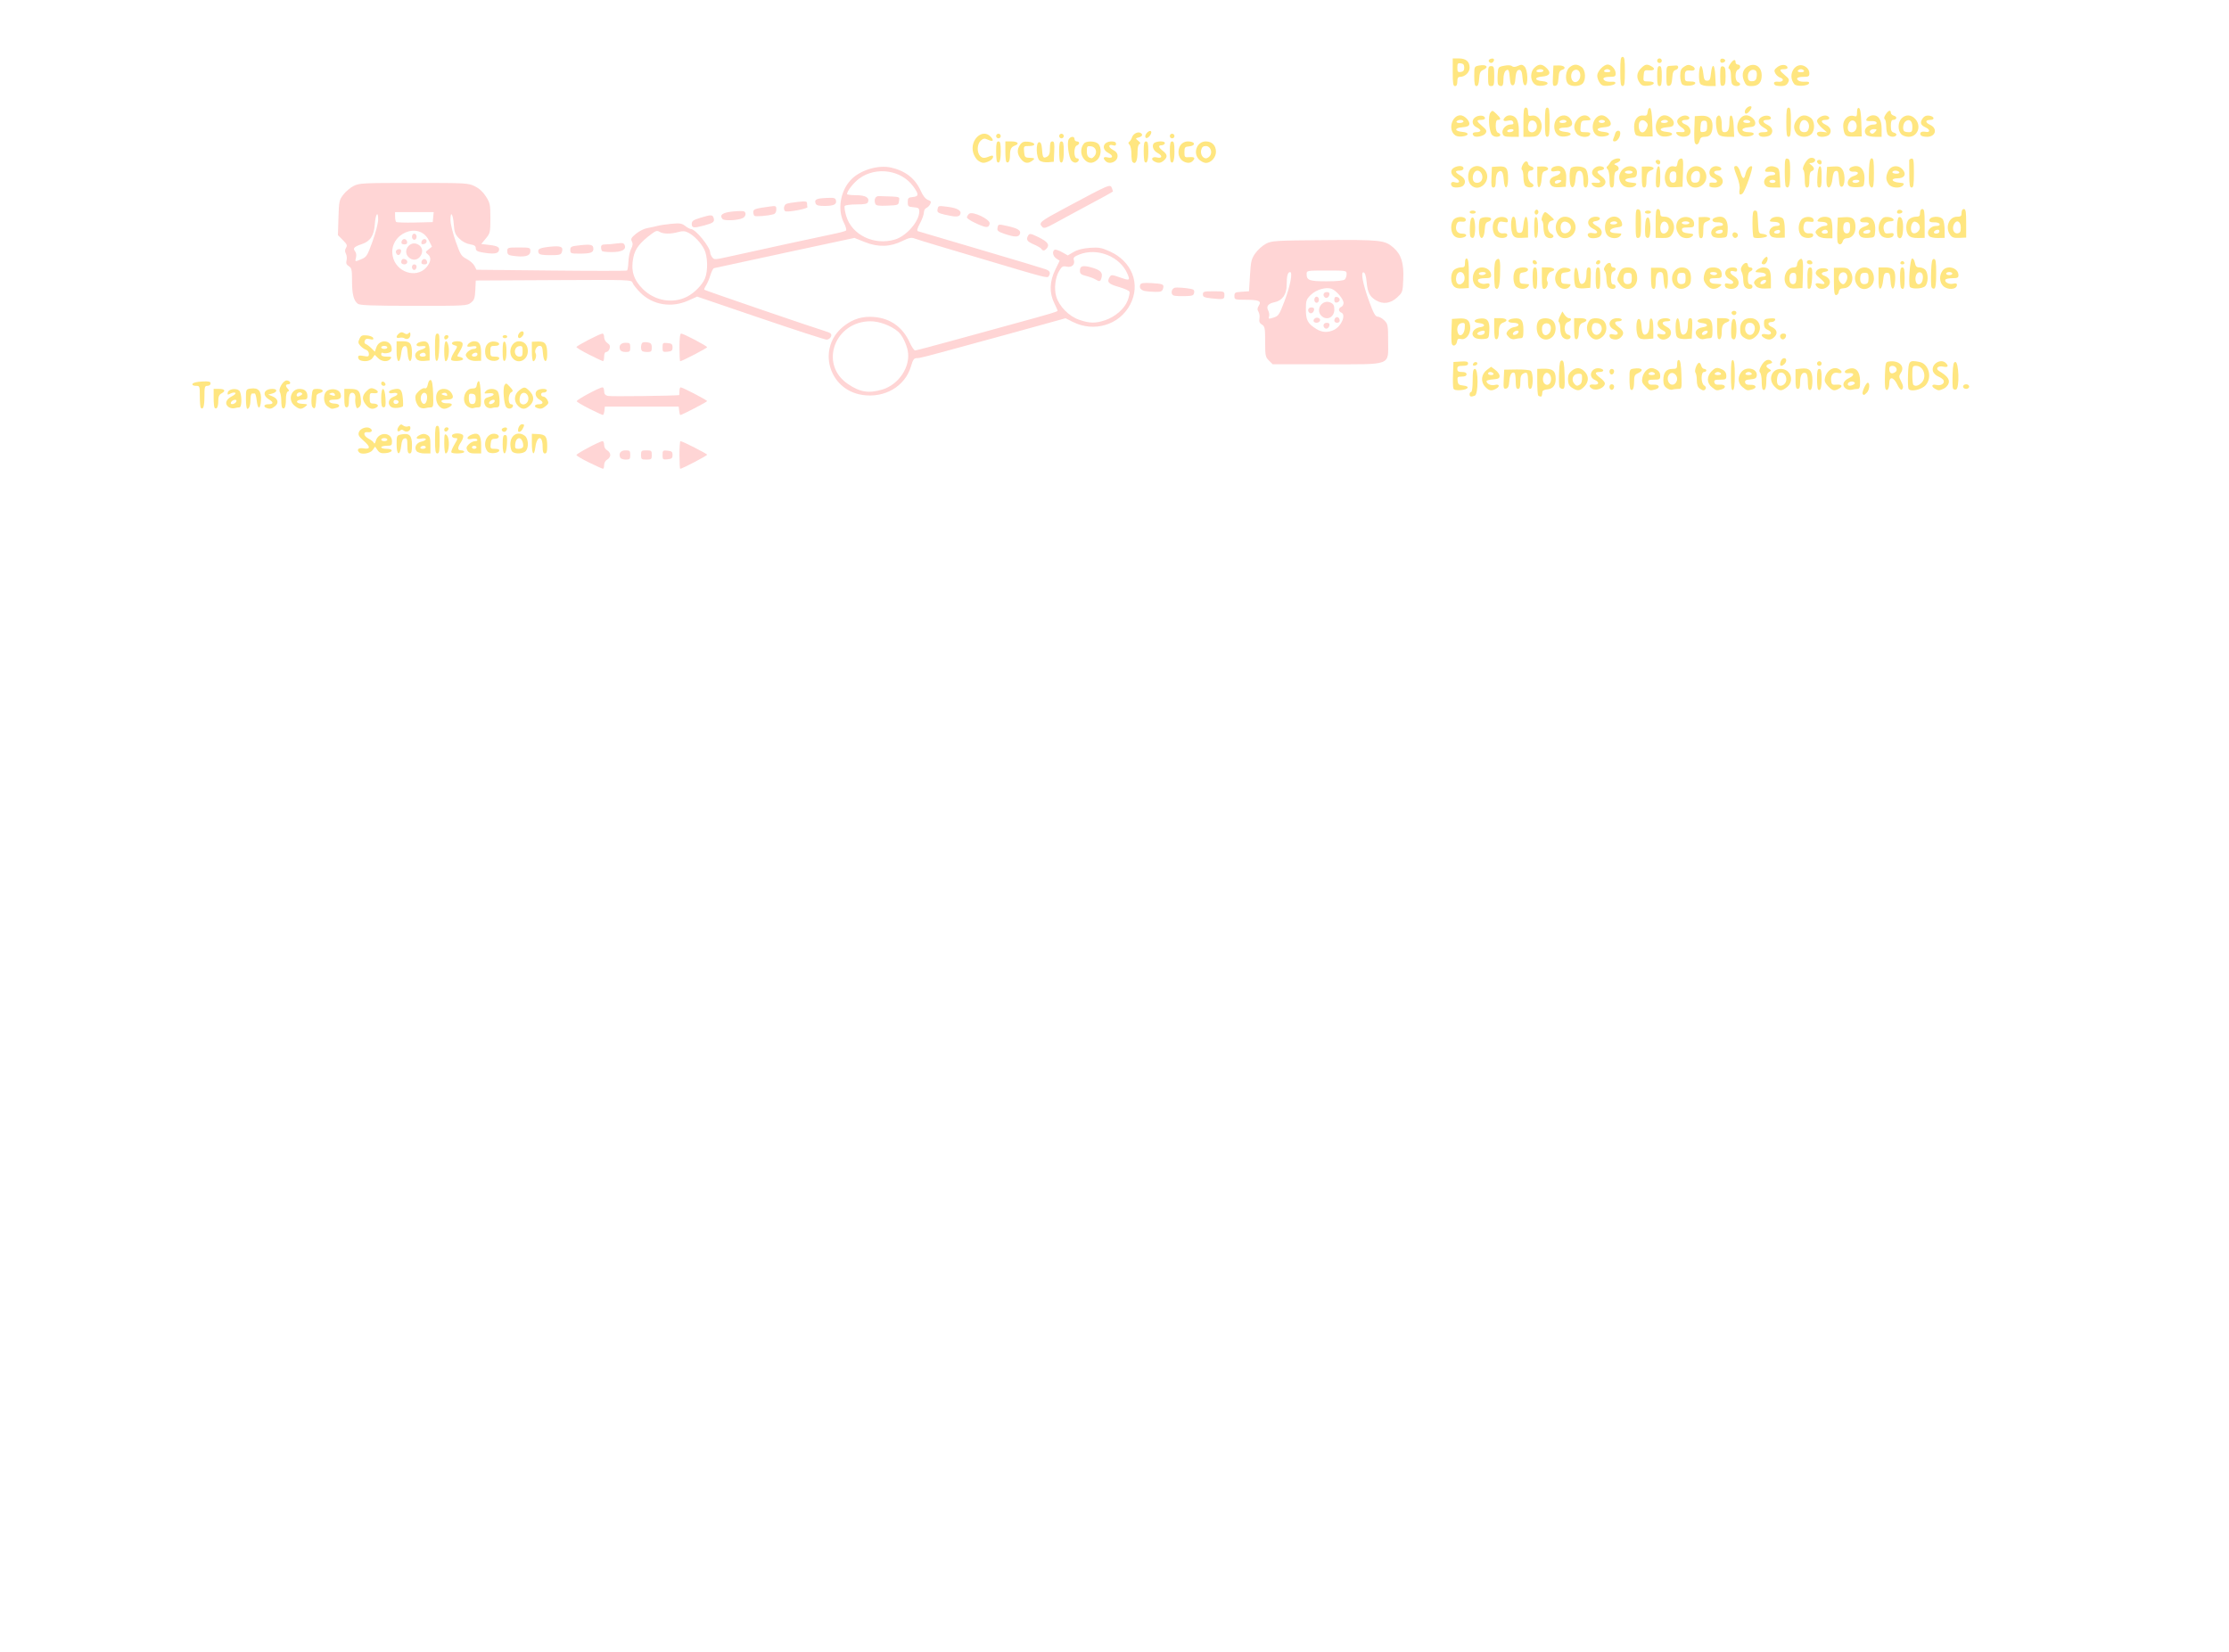 <?xml version="1.0" encoding="UTF-8" standalone="no"?>
<!-- Created with Inkscape (http://www.inkscape.org/) -->

<svg
   width="383.646mm"
   height="284.427mm"
   viewBox="0 0 383.646 284.427"
   version="1.1"
   id="svg1"
   xml:space="preserve"
   inkscape:version="1.3 (0e150ed6c4, 2023-07-21)"
   sodipodi:docname="comp_a.svg"
   xmlns:inkscape="http://www.inkscape.org/namespaces/inkscape"
   xmlns:sodipodi="http://sodipodi.sourceforge.net/DTD/sodipodi-0.dtd"
   xmlns="http://www.w3.org/2000/svg"
   xmlns:svg="http://www.w3.org/2000/svg"><sodipodi:namedview
     id="namedview1"
     pagecolor="#ffffff"
     bordercolor="#000000"
     borderopacity="0.25"
     inkscape:showpageshadow="2"
     inkscape:pageopacity="0.0"
     inkscape:pagecheckerboard="0"
     inkscape:deskcolor="#d1d1d1"
     inkscape:document-units="mm"
     showguides="true"
     inkscape:zoom="0.52677614"
     inkscape:cx="788.76009"
     inkscape:cy="507.80584"
     inkscape:window-width="1920"
     inkscape:window-height="991"
     inkscape:window-x="-9"
     inkscape:window-y="-9"
     inkscape:window-maximized="1"
     inkscape:current-layer="layer3" /><defs
     id="defs1" /><g
     inkscape:label="Capa 1"
     inkscape:groupmode="layer"
     id="layer1"
     transform="translate(50.297,108.169)"><path
       id="path3058"
       style="fill:#ffd5d5"
       d="m 51.104,-28.551 c -1.201,-0.585 -2.183,-1.169 -2.183,-1.297 0,-0.245 4.032,-2.386 4.494,-2.386 0.148,0 0.269,0.293 0.269,0.652 0,0.381 0.22,0.77 0.529,0.935 0.291,0.156 0.529,0.513 0.529,0.794 0,0.281 -0.238,0.638 -0.529,0.794 -0.309,0.166 -0.529,0.554 -0.529,0.935 0,0.359 -0.089,0.649 -0.198,0.644 -0.109,-0.004 -1.181,-0.487 -2.381,-1.072 z m 15.544,-1.302 c 0,-1.31 0.076,-2.381 0.169,-2.381 0.352,0 4.594,2.161 4.594,2.34 0,0.167 -4.314,2.423 -4.634,2.423 -0.071,0 -0.128,-1.072 -0.128,-2.381 z m -10.223,0.397 c -0.27,-0.705 0.119,-1.191 0.954,-1.191 0.715,0 0.802,0.086 0.802,0.794 0,0.707 -0.087,0.794 -0.802,0.794 -0.469,0 -0.865,-0.165 -0.954,-0.397 z m 3.608,-0.397 c 0,-0.731 0.073,-0.794 0.926,-0.794 0.853,0 0.926,0.063 0.926,0.794 0,0.731 -0.073,0.794 -0.926,0.794 -0.853,0 -0.926,-0.063 -0.926,-0.794 z m 3.704,0 c 0,-0.774 0.055,-0.822 0.86,-0.744 0.719,0.069 0.86,0.192 0.86,0.744 0,0.553 -0.141,0.675 -0.86,0.744 -0.804,0.078 -0.86,0.03 -0.86,-0.744 z M 51.171,-37.798 c -1.164,-0.579 -2.155,-1.166 -2.201,-1.304 -0.082,-0.245 3.907,-2.392 4.444,-2.392 0.149,0 0.27,0.295 0.27,0.656 0,0.478 0.178,0.701 0.655,0.821 0.461,0.116 11.319,-0.013 12.243,-0.145 0.036,-0.005 0.066,-0.307 0.066,-0.671 0,-0.364 0.089,-0.663 0.198,-0.666 0.325,-0.007 4.564,2.194 4.564,2.37 0,0.144 -4.339,2.397 -4.617,2.397 -0.061,0 -0.149,-0.327 -0.195,-0.728 l -0.084,-0.728 h -6.35 -6.35 l -0.084,0.728 c -0.046,0.4 -0.165,0.725 -0.265,0.721 -0.099,-0.004 -1.133,-0.481 -2.298,-1.06 z m 46.93,-2.395 c -5.862,-0.908 -7.823,-8.159 -3.195,-11.817 1.619,-1.28 3.268,-1.773 5.305,-1.589 2.773,0.251 4.862,1.752 6.049,4.344 0.355,0.775 0.778,1.41 0.941,1.41 0.162,0 3.16,-0.789 6.661,-1.753 3.501,-0.964 8.271,-2.273 10.599,-2.909 6.065,-1.656 7.276,-2.018 7.276,-2.175 0,-0.077 -0.268,-0.683 -0.595,-1.347 -0.858,-1.741 -0.795,-3.7 0.184,-5.7 l 0.763,-1.559 -0.573,-0.38 c -0.597,-0.396 -0.765,-1.224 -0.307,-1.507 0.146,-0.09 0.719,0.091 1.273,0.402 l 1.007,0.566 0.994,-0.586 c 0.661,-0.39 1.595,-0.629 2.788,-0.715 1.555,-0.111 2.012,-0.031 3.425,0.603 3.858,1.731 5.366,5.641 3.531,9.154 -1.838,3.519 -6.216,4.84 -9.891,2.985 l -1.238,-0.624 -4.848,1.343 c -2.666,0.738 -5.086,1.405 -5.377,1.482 -0.291,0.076 -2.91,0.791 -5.821,1.589 -8.453,2.315 -8.965,2.447 -9.572,2.451 -0.468,0.004 -0.654,0.271 -0.987,1.417 -1.001,3.443 -4.535,5.513 -8.392,4.916 z m 3.458,-0.924 c 2.851,-0.847 4.895,-3.947 4.387,-6.656 -0.224,-1.194 -0.974,-2.703 -1.632,-3.282 -1.171,-1.032 -3.239,-1.816 -4.782,-1.814 -6.161,0.01 -8.86,7.368 -3.945,10.755 2.102,1.448 3.604,1.699 5.972,0.996 z m 38.305,-11.915 c 1.792,-0.602 3.379,-1.979 3.922,-3.401 0.248,-0.65 0.391,-1.334 0.319,-1.522 -0.073,-0.187 -0.921,-0.564 -1.884,-0.837 -1.782,-0.504 -2.069,-0.841 -1.493,-1.753 0.221,-0.349 0.405,-0.342 1.553,0.066 1.861,0.661 1.967,0.623 1.485,-0.53 -1.256,-3.006 -5.204,-4.591 -8.326,-3.342 -0.861,0.345 -1.04,0.529 -0.91,0.939 0.246,0.775 -0.36,1.332 -1.239,1.139 -0.635,-0.14 -0.819,-0.039 -1.261,0.687 -0.711,1.17 -0.938,3.102 -0.526,4.478 0.503,1.678 2.187,3.381 3.938,3.983 1.799,0.618 2.795,0.638 4.423,0.091 z m -1.644,-7.055 c -0.291,-0.176 -1.005,-0.441 -1.587,-0.587 -0.879,-0.222 -1.058,-0.378 -1.058,-0.925 0,-0.79 0.496,-0.934 1.906,-0.554 1.556,0.419 2.04,0.868 1.832,1.7 -0.197,0.784 -0.329,0.828 -1.092,0.366 z M 168.104,-46.112 c -0.601,-0.601 -0.649,-0.842 -0.649,-3.244 0,-2.35 -0.052,-2.627 -0.556,-2.942 -0.408,-0.255 -0.521,-0.532 -0.424,-1.037 0.072,-0.379 -0.003,-0.907 -0.169,-1.171 -0.229,-0.367 -0.217,-0.615 0.052,-1.046 0.505,-0.808 0.046,-1.014 -2.276,-1.019 -1.857,-0.004 -1.918,-0.025 -1.918,-0.651 0,-0.584 0.122,-0.655 1.257,-0.728 l 1.257,-0.081 0.166,-2.737 c 0.148,-2.446 0.247,-2.852 0.926,-3.813 0.418,-0.592 1.236,-1.324 1.818,-1.628 1.003,-0.524 1.526,-0.557 9.989,-0.629 9.717,-0.083 10.489,3.96e-4 11.958,1.29 1.347,1.182 1.808,2.653 1.695,5.4 -0.093,2.26 -0.107,2.302 -1.082,3.196 -1.126,1.032 -2.4,1.2 -3.623,0.478 -1.065,-0.629 -1.445,-1.371 -1.6,-3.123 -0.089,-1 -0.271,-1.61 -0.505,-1.687 -0.573,-0.189 -0.153,2.027 0.954,5.04 0.743,2.02 1.057,2.58 1.449,2.58 0.275,0 0.793,0.292 1.15,0.649 0.611,0.611 0.649,0.823 0.649,3.553 0,4.307 0.815,4 -10.631,4 h -9.237 z m 11.265,-5.308 c 1.254,-0.649 2.043,-2.612 1.182,-2.943 -0.218,-0.084 -0.397,-0.305 -0.397,-0.493 0,-0.187 0.179,-0.409 0.397,-0.493 0.218,-0.084 0.397,-0.385 0.397,-0.669 0,-0.664 -1.222,-2.12 -2.04,-2.431 -0.973,-0.37 -2.695,0.136 -3.625,1.066 -0.743,0.743 -0.817,0.972 -0.817,2.504 0,1.835 0.323,2.422 1.852,3.367 0.964,0.596 2.015,0.627 3.051,0.091 z m -1.679,-0.299 c -0.375,-0.375 -0.163,-0.887 0.367,-0.887 0.37,0 0.521,0.144 0.463,0.441 -0.094,0.487 -0.546,0.73 -0.83,0.446 z m -1.883,-1.122 c -0.08,-0.129 0.007,-0.36 0.192,-0.514 0.408,-0.339 1.125,0.037 0.866,0.454 -0.218,0.352 -0.855,0.388 -1.058,0.06 z m 3.553,-0.147 c 0,-0.543 0.548,-0.811 0.806,-0.393 0.12,0.194 0.159,0.447 0.087,0.563 -0.222,0.36 -0.893,0.232 -0.893,-0.17 z m -2.23,-0.828 c -1.075,-1.075 0.196,-2.904 1.579,-2.273 0.51,0.232 0.651,0.496 0.651,1.219 0,1.334 -1.324,1.96 -2.23,1.054 z m -2.086,-0.549 c -0.375,-0.375 -0.163,-0.887 0.367,-0.887 0.37,0 0.521,0.144 0.463,0.441 -0.094,0.487 -0.546,0.73 -0.83,0.446 z m 0.876,-2.21 c 0,-0.294 0.176,-0.529 0.397,-0.529 0.22,0 0.397,0.235 0.397,0.529 0,0.294 -0.176,0.529 -0.397,0.529 -0.22,0 -0.397,-0.235 -0.397,-0.529 z m 3.44,0 c 0,-0.399 0.138,-0.541 0.463,-0.479 0.255,0.049 0.463,0.265 0.463,0.479 0,0.214 -0.208,0.43 -0.463,0.479 -0.325,0.063 -0.463,-0.08 -0.463,-0.479 z m -1.67,-0.435 c -0.375,-0.375 -0.163,-0.887 0.367,-0.887 0.37,0 0.521,0.144 0.463,0.441 -0.094,0.487 -0.546,0.73 -0.83,0.446 z m -6.923,0.728 c 0.993,-2.595 1.473,-5.055 0.985,-5.055 -0.412,0 -0.594,0.685 -0.594,2.232 0,1.621 -0.762,2.696 -2.103,2.964 -1.088,0.218 -1.456,0.701 -1.076,1.411 0.164,0.306 0.229,0.773 0.145,1.038 -0.139,0.438 -0.069,0.455 0.768,0.193 0.853,-0.267 0.99,-0.471 1.876,-2.784 z m 10.392,-3.785 c 0.175,-0.175 0.318,-0.591 0.318,-0.926 0,-0.604 -0.027,-0.609 -3.44,-0.609 -3.413,0 -3.44,0.005 -3.44,0.609 0,1.077 0.46,1.244 3.44,1.244 1.829,0 2.915,-0.11 3.122,-0.318 z M 51.104,-47.124 c -1.201,-0.606 -2.183,-1.193 -2.183,-1.304 0,-0.224 4.06,-2.325 4.492,-2.325 0.149,0 0.27,0.283 0.27,0.629 0,0.349 0.252,0.796 0.564,1.004 0.419,0.278 0.516,0.525 0.379,0.958 -0.102,0.321 -0.356,0.584 -0.564,0.584 -0.245,0 -0.379,0.281 -0.379,0.794 0,0.437 -0.089,0.787 -0.198,0.778 -0.109,-0.009 -1.181,-0.511 -2.381,-1.117 z m 15.544,-1.249 c 0,-1.552 0.101,-2.381 0.29,-2.381 0.408,0 4.472,2.137 4.472,2.352 0,0.159 -4.328,2.411 -4.634,2.411 -0.071,0 -0.128,-1.072 -0.128,-2.381 z m -10.223,0.397 c -0.27,-0.705 0.119,-1.191 0.954,-1.191 0.715,0 0.802,0.086 0.802,0.794 0,0.707 -0.087,0.794 -0.802,0.794 -0.469,0 -0.865,-0.165 -0.954,-0.397 z m 3.785,0.22 c -0.299,-0.299 -0.195,-1.361 0.144,-1.474 0.176,-0.059 0.593,-0.055 0.926,0.009 0.464,0.089 0.605,0.294 0.605,0.879 0,0.661 -0.1,0.763 -0.75,0.763 -0.412,0 -0.829,-0.079 -0.926,-0.176 z m 3.528,-0.617 c 0,-0.774 0.055,-0.822 0.86,-0.744 0.719,0.069 0.86,0.192 0.86,0.744 0,0.553 -0.141,0.675 -0.86,0.744 -0.804,0.078 -0.86,0.03 -0.86,-0.744 z m 16.801,-5.047 -10.848,-3.696 -1.537,0.689 c -2.886,1.294 -6.113,0.759 -8.237,-1.365 -0.646,-0.646 -1.249,-1.411 -1.341,-1.701 -0.165,-0.518 -0.387,-0.526 -13.576,-0.459 l -13.409,0.069 -0.079,1.644 c -0.067,1.404 -0.179,1.723 -0.763,2.183 -0.659,0.519 -1.025,0.538 -9.843,0.53 -7.095,-0.006 -9.261,-0.086 -9.611,-0.352 -0.727,-0.552 -1.003,-1.642 -1.003,-3.958 0,-1.913 -0.065,-2.209 -0.553,-2.514 -0.413,-0.258 -0.512,-0.511 -0.39,-0.995 0.09,-0.357 0.038,-0.882 -0.114,-1.167 -0.197,-0.367 -0.189,-0.658 0.025,-1.001 0.253,-0.404 0.163,-0.622 -0.546,-1.331 L 7.866,-67.692 7.955,-70.688 c 0.083,-2.809 0.135,-3.057 0.832,-3.969 0.409,-0.535 1.208,-1.21 1.775,-1.5 0.973,-0.496 1.569,-0.527 10.352,-0.527 8.988,0 9.361,0.02 10.492,0.567 0.779,0.377 1.428,0.971 1.936,1.772 0.705,1.112 0.764,1.399 0.764,3.738 0,2.418 -0.036,2.577 -0.784,3.484 l -0.784,0.951 1.359,0.161 c 1.526,0.181 1.891,0.415 1.644,1.057 -0.183,0.478 -1.07,0.546 -2.891,0.222 -0.811,-0.144 -1.058,-0.31 -1.059,-0.708 -3.87e-4,-0.397 -0.239,-0.558 -1.015,-0.685 -0.628,-0.102 -1.327,-0.477 -1.834,-0.984 -0.694,-0.694 -0.837,-1.064 -0.935,-2.423 -0.134,-1.854 -0.585,-2.447 -0.572,-0.752 0.005,0.627 0.407,2.271 0.893,3.653 0.81,2.302 0.969,2.557 1.902,3.043 0.56,0.291 1.166,0.828 1.347,1.191 l 0.329,0.661 12.867,0.132 c 7.077,0.073 12.951,0.073 13.053,0 0.102,-0.073 0.21,-0.764 0.24,-1.536 0.029,-0.772 0.235,-1.755 0.458,-2.185 0.296,-0.573 0.332,-0.917 0.132,-1.29 -0.227,-0.425 -0.111,-0.641 0.713,-1.32 0.542,-0.446 1.404,-0.882 1.918,-0.967 0.513,-0.086 1.29,-0.254 1.727,-0.374 0.437,-0.12 1.55,-0.288 2.473,-0.373 1.425,-0.131 1.782,-0.075 2.351,0.373 0.369,0.29 0.81,0.528 0.979,0.528 0.803,0 3.325,3.104 3.325,4.091 0,0.168 0.152,0.514 0.338,0.768 0.321,0.439 0.467,0.434 2.844,-0.096 5.483,-1.221 15.854,-3.472 17.852,-3.875 1.164,-0.235 2.216,-0.516 2.337,-0.626 0.121,-0.11 -0.043,-0.714 -0.364,-1.344 -1.138,-2.23 -0.638,-5.389 1.161,-7.345 1.549,-1.684 4.689,-2.657 6.946,-2.153 2.488,0.556 4.187,1.894 5.14,4.047 0.356,0.804 0.799,1.358 1.214,1.516 0.539,0.205 0.607,0.336 0.386,0.749 -0.147,0.275 -0.45,0.57 -0.672,0.656 -0.222,0.085 -0.404,0.428 -0.404,0.761 0,0.333 -0.302,1.172 -0.67,1.865 -0.493,0.926 -0.58,1.288 -0.331,1.369 0.187,0.06 5.043,1.495 10.791,3.19 5.748,1.694 10.778,3.205 11.179,3.358 0.741,0.282 0.883,0.616 0.512,1.201 -0.224,0.353 -0.48,0.287 -10.897,-2.824 -2.983,-0.891 -6.803,-2.028 -8.489,-2.528 -1.686,-0.5 -3.365,-1.022 -3.732,-1.162 -0.529,-0.201 -0.959,-0.109 -2.075,0.443 -2.099,1.039 -4.172,1.098 -6.454,0.185 l -1.796,-0.718 -11.945,2.564 c -6.57,1.41 -12.071,2.602 -12.225,2.647 -0.154,0.046 -0.433,0.593 -0.62,1.216 -0.187,0.623 -0.523,1.413 -0.747,1.756 -0.224,0.342 -0.356,0.675 -0.292,0.739 0.127,0.127 19.105,6.633 20.593,7.06 0.509,0.146 1.019,0.353 1.133,0.461 0.367,0.347 -0.114,1.078 -0.698,1.064 -0.312,-0.008 -5.449,-1.677 -11.415,-3.71 z m -12.574,-3.686 c 1.263,-0.651 2.604,-2.016 3.065,-3.12 0.549,-1.315 0.488,-3.832 -0.122,-5.028 -0.595,-1.166 -1.711,-2.333 -2.74,-2.865 -0.574,-0.297 -0.962,-0.321 -1.725,-0.109 -1.304,0.362 -2.596,0.349 -3.208,-0.033 -0.408,-0.255 -0.647,-0.197 -1.356,0.331 -2.051,1.527 -2.853,2.558 -3.167,4.074 -0.459,2.213 0.018,3.82 1.607,5.409 2.066,2.066 5.18,2.613 7.646,1.341 z m -44.907,-5.013 c 0.835,-0.934 0.932,-1.78 0.265,-2.295 -0.435,-0.335 -0.427,-0.385 0.132,-0.823 l 0.595,-0.467 -0.543,-1.098 c -1.675,-3.385 -6.934,-1.122 -6.221,2.677 0.52,2.77 4.008,3.982 5.774,2.006 z m -2.278,0.333 c -0.316,-0.316 -0.171,-0.875 0.228,-0.875 0.218,0 0.397,0.172 0.397,0.381 0,0.442 -0.378,0.74 -0.625,0.493 z m -2.021,-1.228 c 0,-0.498 0.255,-0.693 0.687,-0.527 0.563,0.216 0.443,0.88 -0.158,0.88 -0.291,0 -0.529,-0.159 -0.529,-0.353 z m 3.49,-0.11 c 0.049,-0.255 0.265,-0.463 0.479,-0.463 0.214,0 0.43,0.208 0.479,0.463 0.063,0.325 -0.08,0.463 -0.479,0.463 -0.399,0 -0.541,-0.138 -0.479,-0.463 z m -2.29,-0.849 c -0.971,-1.073 0.271,-2.771 1.588,-2.171 0.83,0.378 1.057,1.244 0.534,2.041 -0.516,0.788 -1.474,0.846 -2.123,0.13 z m -2.094,-0.682 c -0.09,-0.234 0.015,-0.473 0.248,-0.562 0.518,-0.199 0.754,0.04 0.554,0.56 -0.201,0.523 -0.601,0.524 -0.802,0.001 z m 0.944,-1.908 c 0.049,-0.255 0.265,-0.463 0.479,-0.463 0.214,0 0.43,0.208 0.479,0.463 0.063,0.325 -0.08,0.463 -0.479,0.463 -0.399,0 -0.541,-0.138 -0.479,-0.463 z m 3.435,0.024 c 0.112,-0.579 0.88,-0.661 0.88,-0.094 0,0.216 -0.219,0.435 -0.487,0.487 -0.354,0.068 -0.461,-0.04 -0.393,-0.393 z m -1.633,-0.884 c 0,-0.294 0.176,-0.529 0.397,-0.529 0.22,0 0.397,0.235 0.397,0.529 0,0.294 -0.176,0.529 -0.397,0.529 -0.22,0 -0.397,-0.235 -0.397,-0.529 z m -8.667,3.848 c 0.847,-0.354 1.002,-0.606 1.884,-3.063 0.529,-1.472 0.961,-3.151 0.961,-3.731 0,-1.616 -0.45,-0.973 -0.58,0.829 -0.14,1.935 -0.776,2.905 -2.223,3.388 -1.335,0.446 -1.598,0.721 -1.178,1.228 0.196,0.236 0.266,0.682 0.169,1.07 -0.196,0.781 -0.218,0.774 0.966,0.279 z m 91.783,-3.361 c 1.99,-0.596 4.196,-3.133 4.196,-4.826 0,-0.567 -0.135,-0.667 -0.992,-0.738 -0.908,-0.075 -0.992,-0.15 -0.992,-0.876 0,-0.702 0.099,-0.803 0.86,-0.877 1.062,-0.102 1.08,-0.461 0.091,-1.825 -2.055,-2.837 -6.374,-3.478 -9.275,-1.377 -0.972,0.704 -2.124,2.161 -2.126,2.689 -5.44e-4,0.109 0.699,0.198 1.554,0.198 1.632,0 2.351,0.415 2.055,1.187 -0.117,0.304 -0.596,0.4 -1.998,0.4 -1.015,0 -1.919,0.121 -2.01,0.268 -0.091,0.147 0.021,0.912 0.25,1.699 0.953,3.279 4.804,5.15 8.388,4.076 z m -3.371,-6.148 c -0.281,-0.733 0.009,-1.351 0.625,-1.331 3.861,0.123 3.545,0.046 3.454,0.841 -0.082,0.711 -0.128,0.729 -2.006,0.805 -1.508,0.061 -1.955,-0.007 -2.073,-0.315 z m -76.091,2.288 0.083,-0.86 h -3.324 -3.324 v 0.75 c 0,0.412 0.083,0.833 0.184,0.934 0.101,0.101 1.56,0.151 3.241,0.11 l 3.057,-0.074 z m 133.929,13.982 c -1.226,-0.133 -1.455,-0.241 -1.455,-0.687 0,-0.479 0.176,-0.529 1.852,-0.529 1.796,0 1.852,0.02 1.852,0.658 0,0.745 -0.161,0.785 -2.249,0.558 z M 151.763,-57.284 c -0.631,-0.171 -0.488,-1.237 0.183,-1.365 0.274,-0.052 1.144,-0.014 1.934,0.084 1.279,0.16 1.427,0.242 1.354,0.754 -0.072,0.504 -0.26,0.579 -1.537,0.615 -0.8,0.023 -1.671,-0.017 -1.934,-0.089 z m -5.078,-0.808 c -0.651,-0.163 -0.924,-0.562 -0.73,-1.067 0.114,-0.296 0.552,-0.359 1.946,-0.281 2.019,0.114 2.214,0.212 1.966,0.992 -0.146,0.459 -0.377,0.544 -1.413,0.518 -0.681,-0.017 -1.477,-0.09 -1.768,-0.163 z M 37.743,-64.173 c -0.564,-0.085 -0.728,-0.255 -0.728,-0.754 0,-0.625 0.059,-0.644 1.984,-0.644 1.914,0 1.984,0.022 1.984,0.631 0,0.876 -0.986,1.109 -3.241,0.767 z m 4.665,-0.459 c -0.256,-0.668 0.109,-0.871 1.909,-1.064 1.91,-0.205 2.384,-0.003 2.1,0.892 -0.157,0.495 -0.379,0.556 -2.019,0.556 -1.367,0 -1.881,-0.099 -1.99,-0.384 z m 5.456,-0.511 c 0,-0.581 0.136,-0.645 1.712,-0.814 1.875,-0.201 2.256,-0.093 2.256,0.638 0,0.636 -0.506,0.806 -2.403,0.806 -1.473,0 -1.566,-0.037 -1.566,-0.631 z m 5.468,0.19 c -0.097,-0.097 -0.176,-0.395 -0.176,-0.661 0,-0.357 0.199,-0.485 0.757,-0.485 0.416,0 1.291,-0.073 1.944,-0.163 0.999,-0.137 1.217,-0.085 1.374,0.324 0.284,0.739 -0.528,1.162 -2.23,1.162 -0.821,0 -1.572,-0.079 -1.669,-0.176 z m 75.613,-0.375 c -0.097,-0.158 -0.7,-0.511 -1.339,-0.784 -1.167,-0.5 -1.365,-0.844 -0.905,-1.57 0.212,-0.335 0.462,-0.287 1.725,0.332 1.585,0.778 1.975,1.29 1.456,1.915 -0.387,0.466 -0.693,0.501 -0.937,0.107 z m -6.336,-2.582 c -1.066,-0.359 -1.305,-0.547 -1.232,-0.971 0.129,-0.744 0.11,-0.74 1.75,-0.373 1.799,0.403 2.349,0.76 2.113,1.375 -0.214,0.558 -0.903,0.55 -2.632,-0.032 z m 6.531,-1.157 c -0.758,-0.758 -0.563,-0.92 4.053,-3.388 7.714,-4.124 7.603,-4.078 7.909,-3.28 0.088,0.23 0.161,0.458 0.161,0.506 0,0.079 -2.032,1.196 -6.879,3.78 -0.946,0.504 -2.442,1.317 -3.325,1.806 -1.236,0.684 -1.677,0.817 -1.918,0.576 z m -60.374,-0.55 c 0,-0.506 0.245,-0.682 1.466,-1.058 1.872,-0.577 2.146,-0.567 2.315,0.078 0.165,0.63 -0.089,0.819 -1.664,1.244 -1.776,0.478 -2.117,0.436 -2.117,-0.263 z m 50.271,0.436 c -1.259,-0.401 -2.91,-1.288 -2.91,-1.562 0,-0.176 0.172,-0.462 0.381,-0.636 0.585,-0.485 3.638,0.967 3.532,1.68 -0.083,0.56 -0.384,0.715 -1.003,0.518 z m -44.984,-1.29 c -0.571,-0.688 0.004,-1.112 1.751,-1.291 0.944,-0.097 1.83,-0.105 1.97,-0.019 0.407,0.252 0.292,0.88 -0.21,1.14 -0.795,0.412 -3.212,0.529 -3.51,0.17 z m 5.489,-0.551 c -0.106,-0.106 -0.193,-0.402 -0.193,-0.657 0,-0.481 0.346,-0.599 2.712,-0.923 1.215,-0.167 1.257,-0.15 1.257,0.501 0,0.415 -0.178,0.724 -0.463,0.805 -0.991,0.28 -3.13,0.457 -3.313,0.274 z m 32.748,-0.204 c -1.093,-0.259 -1.307,-0.404 -1.232,-0.834 0.127,-0.727 0.097,-0.718 1.728,-0.514 1.694,0.212 2.443,0.646 2.201,1.277 -0.191,0.499 -0.821,0.515 -2.697,0.071 z m -27.469,-0.603 c -0.337,-0.337 -0.18,-1.093 0.262,-1.262 0.243,-0.093 1.136,-0.242 1.984,-0.331 1.32,-0.138 1.543,-0.099 1.543,0.273 0,0.239 0.03,0.519 0.066,0.621 0.106,0.299 -3.586,0.968 -3.855,0.698 z m 5.264,-1.326 c -0.257,-0.671 0.11,-0.859 1.828,-0.94 1.36,-0.064 1.586,-0.007 1.674,0.424 0.142,0.693 -0.388,0.949 -1.973,0.954 -1.029,0.003 -1.402,-0.104 -1.53,-0.437 z" /></g><g
     inkscape:groupmode="layer"
     id="layer3"
     inkscape:label="Capa 2"
     style="display:inline"><path
       id="path2717"
       style="fill:#ffe680"
       d="m 202.645,-40.303 c 0,-0.218 0.119,-0.397 0.265,-0.397 0.153,0 0.265,-0.838 0.265,-1.984 0,-1.587 0.079,-1.984 0.397,-1.984 0.6,0 0.58,4.371 -0.022,4.602 -0.662,0.254 -0.904,0.191 -0.904,-0.236 z m 11.818,0.22 c -0.097,-0.097 -0.176,-1.169 -0.176,-2.381 v -2.205 l 0.86,-0.031 c 1.795,-0.065 2.315,0.328 2.315,1.751 0,1.106 -0.504,1.729 -1.46,1.803 -0.434,0.033 -0.804,0.207 -0.822,0.386 -0.078,0.768 -0.11,0.854 -0.32,0.854 -0.121,0 -0.3,-0.079 -0.397,-0.176 z m 2.205,-2.866 c 0,-0.687 -0.548,-1.246 -0.958,-0.977 -0.498,0.327 -0.603,1.362 -0.181,1.785 0.51,0.51 1.139,0.064 1.139,-0.808 z m 53.631,2.58 c -0.167,-0.299 0.571,-1.918 0.874,-1.918 0.418,0 0.307,1.242 -0.152,1.701 -0.47,0.47 -0.565,0.498 -0.722,0.217 z m -70.446,-0.934 c -0.078,-0.203 -0.107,-1.311 -0.064,-2.463 l 0.078,-2.093 1.257,-0.081 c 0.995,-0.064 1.257,0.005 1.257,0.331 0,0.294 -0.265,0.411 -0.926,0.411 -0.75,0 -0.926,0.101 -0.926,0.529 0,0.412 0.176,0.529 0.794,0.529 0.529,0 0.794,0.132 0.794,0.397 0,0.266 -0.267,0.397 -0.811,0.397 -0.729,0 -0.803,0.074 -0.728,0.728 0.07,0.609 0.226,0.741 0.96,0.812 1.237,0.119 0.921,0.691 -0.436,0.791 -0.762,0.056 -1.15,-0.034 -1.248,-0.288 z m 5.465,-0.294 c -0.813,-0.866 -0.677,-2.17 0.304,-2.899 l 0.728,-0.541 0.728,0.543 c 0.4,0.299 0.728,0.769 0.728,1.044 0,0.4 -0.226,0.517 -1.124,0.582 -0.618,0.045 -1.124,0.179 -1.124,0.298 0,0.47 0.772,0.827 1.43,0.661 0.814,-0.204 0.936,0.262 0.175,0.669 -0.777,0.416 -1.191,0.335 -1.842,-0.359 z m 1.428,-2.278 c -0.09,-0.146 -0.335,-0.265 -0.545,-0.265 -0.21,0 -0.381,0.119 -0.381,0.265 0,0.146 0.245,0.265 0.545,0.265 0.3,0 0.471,-0.119 0.381,-0.265 z m 13.758,2.594 c -0.74,-0.42 -0.917,-0.749 -0.922,-1.715 -0.003,-0.598 0.199,-1 0.699,-1.394 0.799,-0.628 1.556,-0.528 2.274,0.302 0.649,0.75 0.576,1.711 -0.186,2.473 -0.717,0.717 -1.075,0.781 -1.864,0.333 z m 1.098,-0.68 c 0.319,-0.204 0.441,-0.664 0.389,-1.469 -0.024,-0.363 -0.21,-0.46 -0.759,-0.397 -0.817,0.094 -1.137,1.019 -0.583,1.686 0.357,0.43 0.516,0.46 0.954,0.18 z m 2.143,0.708 c -0.696,-0.402 -0.557,-0.82 0.241,-0.723 0.928,0.112 1.077,-0.403 0.228,-0.79 -1.367,-0.623 -0.508,-2.353 0.975,-1.965 0.702,0.184 0.572,0.591 -0.189,0.591 -0.874,0 -0.835,0.301 0.132,1.016 0.437,0.323 0.794,0.747 0.794,0.943 0,0.752 -1.432,1.361 -2.183,0.927 z m 3.146,0.104 c -0.316,-0.316 -0.171,-0.875 0.228,-0.875 0.218,0 0.397,0.172 0.397,0.381 0,0.442 -0.378,0.74 -0.625,0.493 z m 3.44,0 c -0.093,-0.093 -0.169,-0.91 -0.169,-1.815 0,-1.606 0.018,-1.648 0.751,-1.756 1.412,-0.207 1.841,0.278 0.704,0.796 -0.562,0.256 -0.661,0.479 -0.661,1.482 0,1.125 -0.258,1.659 -0.625,1.293 z m 2.567,-0.495 c -0.548,-0.548 -0.648,-0.842 -0.516,-1.521 0.206,-1.065 1.098,-1.84 1.852,-1.61 0.871,0.266 1.22,0.646 1.22,1.329 0,0.559 -0.119,0.629 -1.078,0.629 -0.887,0 -1.061,0.082 -0.982,0.463 0.071,0.343 0.315,0.446 0.945,0.396 1,-0.079 1.201,0.573 0.254,0.826 -0.896,0.24 -0.963,0.22 -1.695,-0.512 z m 1.629,-2.231 c -0.09,-0.146 -0.328,-0.265 -0.529,-0.265 -0.201,0 -0.439,0.119 -0.529,0.265 -0.093,0.151 0.135,0.265 0.529,0.265 0.394,0 0.622,-0.114 0.529,-0.265 z m 2.049,2.502 c -0.436,-0.306 -0.591,-0.674 -0.585,-1.393 0.011,-1.287 0.51,-1.903 1.542,-1.903 0.752,0 0.831,-0.078 0.831,-0.816 0,-0.535 0.114,-0.778 0.331,-0.706 0.225,0.074 0.355,0.887 0.407,2.536 0.076,2.42 0.075,2.426 -0.574,2.426 -0.357,0 -0.809,0.061 -1.004,0.136 -0.195,0.075 -0.621,-0.051 -0.948,-0.28 z m 1.788,-1.576 c 0,-0.767 -0.823,-1.32 -1.282,-0.861 -0.761,0.761 -0.095,2.241 0.794,1.765 0.269,-0.144 0.489,-0.55 0.489,-0.904 z m 3.861,1.638 c -0.317,-0.232 -0.473,-0.691 -0.472,-1.389 8.1e-4,-0.573 -0.104,-1.172 -0.234,-1.329 -0.257,-0.313 0.265,-1.692 0.641,-1.696 0.123,-0.001 0.285,0.236 0.362,0.527 0.076,0.291 0.303,0.529 0.504,0.529 0.201,0 0.366,0.119 0.366,0.265 0,0.146 -0.179,0.265 -0.397,0.265 -0.577,0 -0.545,2.007 0.037,2.333 0.239,0.134 0.351,0.378 0.249,0.542 -0.24,0.388 -0.475,0.378 -1.056,-0.047 z m 2.128,-0.202 c -0.918,-0.722 -0.932,-1.887 -0.031,-2.787 0.49,-0.49 0.822,-0.618 1.257,-0.485 0.904,0.277 1.252,0.65 1.252,1.339 0,0.559 -0.119,0.629 -1.078,0.629 -0.887,0 -1.061,0.082 -0.982,0.463 0.071,0.343 0.315,0.446 0.945,0.396 1,-0.079 1.201,0.573 0.254,0.826 -0.843,0.226 -0.847,0.225 -1.618,-0.382 z m 1.552,-2.362 c -0.09,-0.146 -0.328,-0.265 -0.529,-0.265 -0.201,0 -0.439,0.119 -0.529,0.265 -0.093,0.151 0.135,0.265 0.529,0.265 0.394,0 0.622,-0.114 0.529,-0.265 z m 1.72,0.265 c 0,-2.034 0.081,-2.663 0.331,-2.58 0.233,0.078 0.331,0.839 0.331,2.58 0,1.74 -0.098,2.502 -0.331,2.58 -0.25,0.083 -0.331,-0.545 -0.331,-2.58 z m 2.02,2.097 c -0.831,-0.654 -0.923,-1.76 -0.218,-2.63 0.855,-1.056 2.817,-0.579 2.643,0.642 -0.062,0.431 -0.299,0.57 -1.087,0.635 -0.782,0.064 -0.988,0.183 -0.916,0.529 0.065,0.318 0.337,0.435 0.942,0.407 0.989,-0.045 1.18,0.551 0.255,0.798 -0.843,0.226 -0.847,0.225 -1.618,-0.382 z m 1.552,-2.362 c -0.09,-0.146 -0.328,-0.265 -0.529,-0.265 -0.201,0 -0.439,0.119 -0.529,0.265 -0.093,0.151 0.135,0.265 0.529,0.265 0.394,0 0.622,-0.114 0.529,-0.265 z m 1.889,2.727 c -0.093,-0.093 -0.169,-0.721 -0.169,-1.395 0,-0.674 -0.126,-1.352 -0.28,-1.506 -0.197,-0.197 -0.132,-0.546 0.221,-1.177 0.532,-0.952 1.244,-1.273 1.736,-0.781 0.221,0.221 0.145,0.338 -0.293,0.453 -0.71,0.186 -0.755,0.497 -0.128,0.873 0.441,0.265 0.441,0.291 0,0.555 -0.34,0.204 -0.463,0.622 -0.463,1.572 0,1.224 -0.248,1.783 -0.625,1.406 z m 2.068,-0.466 c -1.2,-1.2 -0.567,-3.055 1.044,-3.055 1.726,0 2.417,2.08 1.049,3.156 -0.903,0.71 -1.301,0.691 -2.093,-0.101 z m 1.679,-0.462 c 0.747,-0.747 0.08,-2.261 -0.84,-1.908 -0.432,0.166 -0.62,1.683 -0.254,2.049 0.271,0.271 0.742,0.21 1.094,-0.141 z m 4.191,0.928 c -0.093,-0.093 -0.169,-0.732 -0.169,-1.42 0,-0.818 -0.126,-1.299 -0.365,-1.39 -0.594,-0.228 -0.958,0.377 -0.958,1.591 0,0.835 -0.106,1.138 -0.397,1.138 -0.311,0 -0.397,-0.364 -0.397,-1.691 v -1.691 l 0.941,-0.11 c 1.472,-0.172 1.97,0.343 1.97,2.036 0,1.338 -0.238,1.924 -0.625,1.537 z m 1.587,0 c -0.093,-0.093 -0.169,-0.923 -0.169,-1.845 0,-1.313 0.086,-1.676 0.397,-1.676 0.312,0 0.397,0.366 0.397,1.704 0,1.585 -0.219,2.222 -0.625,1.816 z m 1.803,-0.466 c -0.357,-0.357 -0.649,-0.826 -0.649,-1.041 0,-1.443 1.346,-2.568 2.399,-2.004 0.73,0.391 0.645,0.875 -0.119,0.683 -0.801,-0.201 -1.287,0.354 -1.174,1.342 0.076,0.662 0.18,0.736 0.945,0.676 0.956,-0.075 1.136,0.298 0.348,0.719 -0.753,0.403 -1.03,0.344 -1.749,-0.376 z m 2.96,0.314 c -0.697,-0.512 -0.448,-1.316 0.552,-1.781 0.998,-0.464 0.986,-0.96 -0.021,-0.85 -0.854,0.093 -0.927,-0.406 -0.105,-0.711 1.274,-0.474 2.051,0.337 2.051,2.141 0,1.034 -0.087,1.273 -0.463,1.276 -0.255,0.002 -0.701,0.067 -0.992,0.145 -0.291,0.078 -0.75,-0.021 -1.021,-0.22 z m 1.38,-0.694 c 0.262,-0.166 0.276,-0.278 0.053,-0.416 -0.379,-0.234 -1.074,0.011 -1.074,0.379 0,0.33 0.528,0.349 1.02,0.037 z m 5.448,0.692 c -0.078,-0.204 -0.107,-1.313 -0.064,-2.464 0.073,-1.97 0.115,-2.098 0.7,-2.181 1.688,-0.239 2.791,0.806 2.048,1.939 -0.363,0.554 -0.365,0.71 -0.02,1.371 0.454,0.871 0.493,1.314 0.135,1.535 -0.141,0.087 -0.469,-0.291 -0.728,-0.841 -0.644,-1.368 -1.396,-1.502 -1.396,-0.248 0,0.968 -0.428,1.532 -0.675,0.888 z m 1.706,-2.815 c 0.509,-0.322 0.163,-1.081 -0.493,-1.081 -0.345,0 -0.537,0.174 -0.537,0.485 0,0.799 0.371,1.013 1.031,0.596 z m 2.269,2.832 c -0.082,-0.214 -0.114,-1.329 -0.071,-2.479 0.086,-2.317 0.199,-2.438 1.956,-2.109 1.609,0.302 2.253,2.64 1.098,3.983 -0.72,0.837 -2.737,1.246 -2.983,0.605 z m 2.256,-1.003 c 0.985,-0.985 0.363,-2.91 -0.941,-2.91 -0.612,0 -0.646,0.083 -0.646,1.543 0,0.849 0.079,1.623 0.176,1.72 0.322,0.322 0.875,0.183 1.411,-0.353 z m 2.315,1.037 c -0.715,-0.416 -0.565,-0.856 0.224,-0.658 0.771,0.194 1.47,-0.233 1.263,-0.772 -0.075,-0.194 -0.486,-0.498 -0.914,-0.676 -0.452,-0.187 -0.845,-0.59 -0.938,-0.961 -0.301,-1.2 1.371,-2.218 2.231,-1.358 0.539,0.539 0.353,0.791 -0.451,0.614 -0.93,-0.204 -1.425,0.346 -0.695,0.772 1.316,0.768 1.808,1.381 1.642,2.042 -0.091,0.364 -0.472,0.801 -0.846,0.971 -0.813,0.371 -0.918,0.372 -1.515,0.024 z m 3.087,-0.073 c -0.074,-0.192 -0.099,-1.292 -0.056,-2.443 0.061,-1.65 0.162,-2.093 0.475,-2.093 0.604,0 0.73,4.497 0.132,4.726 -0.23,0.088 -0.477,0.003 -0.551,-0.19 z m -77.316,-1.538 0.079,-1.676 2.117,-0.034 c 1.164,-0.018 2.265,0.085 2.447,0.231 0.5,0.4 0.443,3.11 -0.066,3.11 -0.298,0 -0.397,-0.318 -0.397,-1.279 0,-1.478 -0.145,-1.714 -0.829,-1.348 -0.369,0.198 -0.494,0.563 -0.494,1.446 0,0.874 -0.103,1.181 -0.397,1.181 -0.299,0 -0.397,-0.322 -0.397,-1.307 0,-0.719 -0.095,-1.366 -0.211,-1.438 -0.454,-0.281 -0.815,0.293 -0.895,1.424 -0.063,0.89 -0.203,1.206 -0.561,1.274 -0.424,0.081 -0.468,-0.092 -0.397,-1.585 z m 9.584,1.278 c -0.075,-0.195 -0.101,-1.296 -0.058,-2.447 0.061,-1.65 0.162,-2.093 0.475,-2.093 0.319,0 0.412,0.482 0.473,2.447 0.065,2.079 0.014,2.447 -0.339,2.447 -0.228,0 -0.476,-0.159 -0.551,-0.354 z m 69.473,-0.043 c 0,-0.22 0.235,-0.397 0.529,-0.397 0.294,0 0.529,0.176 0.529,0.397 0,0.22 -0.235,0.397 -0.529,0.397 -0.294,0 -0.529,-0.176 -0.529,-0.397 z M 226.891,-43.794 c -0.316,-0.316 -0.171,-0.875 0.228,-0.875 0.218,0 0.397,0.172 0.397,0.381 0,0.442 -0.378,0.74 -0.625,0.493 z m -23.659,-1.709 c 0.137,-0.412 0.729,-0.484 0.75,-0.091 0.008,0.146 -0.185,0.306 -0.427,0.356 -0.276,0.057 -0.397,-0.042 -0.323,-0.265 z m 52.859,0.063 c 0,-0.543 0.343,-1.08 0.69,-1.08 0.452,0 0.482,0.575 0.051,1.005 -0.377,0.377 -0.741,0.414 -0.741,0.075 z m 6.35,-0.154 c 0,-0.218 0.179,-0.397 0.397,-0.397 0.218,0 0.397,0.179 0.397,0.397 0,0.218 -0.179,0.397 -0.397,0.397 -0.218,0 -0.397,-0.179 -0.397,-0.397 z m -62.851,-3.376 c -0.08,-0.208 -0.11,-1.259 -0.066,-2.337 l 0.079,-1.96 1.214,-0.079 c 1.435,-0.093 1.935,0.34 1.935,1.678 0,1.137 -0.792,2.057 -1.597,1.855 -0.459,-0.115 -0.607,-0.021 -0.673,0.427 -0.1,0.681 -0.684,0.953 -0.891,0.415 z m 2.212,-2.666 c 0.076,-0.924 0.031,-1.003 -0.529,-0.924 -0.632,0.089 -0.939,0.919 -0.634,1.713 0.305,0.794 1.076,0.271 1.163,-0.789 z m 1.835,1.645 c -0.957,-0.536 -0.427,-1.683 0.86,-1.861 0.957,-0.132 0.813,-0.606 -0.214,-0.705 -1.163,-0.112 -0.957,-0.685 0.284,-0.791 1.189,-0.101 1.581,0.498 1.466,2.239 -0.078,1.177 -0.108,1.216 -1.006,1.295 -0.509,0.045 -1.134,-0.035 -1.389,-0.177 z m 1.532,-0.78 c 0.096,-0.155 0.112,-0.345 0.036,-0.421 -0.208,-0.208 -1.237,0.172 -1.237,0.456 0,0.341 0.987,0.312 1.202,-0.035 z m 1.878,0.892 c -0.093,-0.093 -0.169,-0.923 -0.169,-1.845 v -1.676 h 1.058 c 1.084,0 1.425,0.411 0.595,0.717 -0.668,0.247 -0.851,0.613 -0.856,1.715 -0.004,0.948 -0.284,1.433 -0.629,1.089 z m 2.384,-0.212 c -0.24,-0.24 -0.436,-0.524 -0.436,-0.631 0,-0.443 0.704,-1.058 1.302,-1.137 1.079,-0.143 0.988,-0.746 -0.112,-0.746 -1.223,0 -1.136,-0.624 0.104,-0.746 1.255,-0.123 1.616,0.316 1.616,1.969 0,1.177 -0.08,1.423 -0.463,1.426 -0.255,0.002 -0.713,0.071 -1.019,0.153 -0.333,0.09 -0.73,-0.025 -0.992,-0.287 z m 1.623,-0.887 c 0.076,-0.228 -0.051,-0.323 -0.353,-0.265 -0.259,0.05 -0.525,0.252 -0.59,0.447 -0.076,0.228 0.051,0.323 0.353,0.265 0.259,-0.05 0.525,-0.252 0.59,-0.447 z m 3.618,0.74 c -0.571,-0.631 -0.648,-2.129 -0.141,-2.74 0.477,-0.574 1.95,-0.537 2.493,0.062 0.602,0.666 0.556,2.044 -0.091,2.691 -0.681,0.681 -1.638,0.675 -2.261,-0.013 z m 1.72,-0.634 c 0.175,-0.21 0.278,-0.657 0.231,-0.992 -0.124,-0.873 -1.373,-0.869 -1.496,0.005 -0.177,1.248 0.568,1.829 1.266,0.988 z m 2.293,0.774 c -0.248,-0.248 -0.429,-0.861 -0.429,-1.453 0,-0.563 -0.109,-1.091 -0.243,-1.174 -0.137,-0.085 -0.06,-0.518 0.177,-0.992 l 0.42,-0.842 0.385,0.579 c 0.212,0.319 0.549,0.579 0.749,0.579 0.553,0 0.436,0.471 -0.165,0.661 -0.766,0.243 -0.757,1.974 0.011,2.175 0.297,0.078 0.495,0.275 0.441,0.438 -0.159,0.477 -0.881,0.492 -1.346,0.027 z m 2.121,0.219 c -0.093,-0.093 -0.169,-0.923 -0.169,-1.845 v -1.676 h 1.058 c 1.084,0 1.425,0.411 0.595,0.717 -0.668,0.247 -0.851,0.613 -0.856,1.715 -0.004,0.948 -0.284,1.433 -0.629,1.089 z m 2.475,-0.54 c -0.594,-0.755 -0.578,-1.885 0.035,-2.625 0.431,-0.519 1.924,-0.441 2.439,0.128 0.636,0.702 0.553,1.962 -0.174,2.645 -0.825,0.775 -1.613,0.724 -2.3,-0.148 z m 1.841,-0.453 c 0.541,-0.652 0.234,-1.592 -0.549,-1.682 -0.529,-0.061 -0.729,0.058 -0.846,0.506 -0.308,1.178 0.693,2.023 1.395,1.177 z m 1.93,1.001 c -0.182,-0.073 -0.331,-0.304 -0.331,-0.513 0,-0.268 0.186,-0.333 0.633,-0.221 0.959,0.241 1.08,-0.335 0.17,-0.806 -1.302,-0.673 -0.923,-1.989 0.573,-1.989 0.407,0 0.741,0.119 0.741,0.265 0,0.146 -0.231,0.265 -0.514,0.265 -0.839,0 -0.841,0.407 -0.005,1.024 0.879,0.65 0.979,1.123 0.368,1.735 -0.412,0.412 -0.997,0.498 -1.635,0.241 z m 4.67,-0.254 c -0.51,-0.615 -0.489,-3.143 0.027,-3.143 0.282,0 0.421,0.346 0.48,1.191 0.098,1.402 0.391,1.808 0.964,1.332 0.256,-0.213 0.408,-0.778 0.408,-1.519 0,-0.827 0.099,-1.147 0.331,-1.07 0.218,0.073 0.331,0.678 0.331,1.772 v 1.662 l -1.095,0.099 c -0.772,0.07 -1.198,-0.026 -1.445,-0.324 z m 3.519,0.111 c -0.516,-0.516 -0.364,-0.81 0.328,-0.636 0.891,0.224 1.124,-0.298 0.301,-0.673 -0.799,-0.364 -1.114,-1.159 -0.671,-1.693 0.362,-0.437 1.727,-0.519 1.974,-0.12 0.092,0.149 -0.124,0.265 -0.498,0.265 -0.993,0 -1.077,0.453 -0.172,0.922 0.561,0.29 0.802,0.609 0.802,1.06 0,0.981 -1.375,1.565 -2.064,0.876 z m 3.321,0.021 c -0.361,-0.202 -0.463,-0.61 -0.463,-1.856 0,-1.91 0.612,-2.081 0.744,-0.209 0.098,1.383 0.394,1.785 0.964,1.312 0.254,-0.211 0.408,-0.776 0.408,-1.497 0,-0.868 0.102,-1.158 0.409,-1.158 0.336,0 0.395,0.314 0.331,1.751 l -0.078,1.751 -0.926,0.082 c -0.509,0.045 -1.134,-0.034 -1.389,-0.177 z m 3.413,-0.099 c -0.8,-0.8 -0.406,-1.583 0.887,-1.762 0.957,-0.132 0.813,-0.606 -0.214,-0.705 -1.114,-0.107 -0.979,-0.679 0.186,-0.794 1.255,-0.123 1.616,0.316 1.616,1.969 0,1.177 -0.08,1.423 -0.463,1.426 -0.255,0.002 -0.713,0.071 -1.019,0.153 -0.333,0.09 -0.73,-0.025 -0.992,-0.287 z m 1.623,-0.887 c 0.076,-0.228 -0.051,-0.323 -0.353,-0.265 -0.259,0.05 -0.525,0.252 -0.59,0.447 -0.076,0.228 0.051,0.323 0.353,0.265 0.259,-0.05 0.525,-0.252 0.59,-0.447 z m 1.814,1.098 c -0.093,-0.093 -0.169,-0.923 -0.169,-1.845 v -1.676 h 1.058 c 1.084,0 1.425,0.411 0.595,0.717 -0.668,0.247 -0.851,0.613 -0.856,1.715 -0.004,0.948 -0.284,1.433 -0.629,1.089 z m 2.329,-0.157 c -0.081,-0.211 -0.111,-1.025 -0.066,-1.808 0.06,-1.053 0.184,-1.424 0.478,-1.424 0.52,0 0.583,3.333 0.066,3.506 -0.182,0.061 -0.397,-0.063 -0.478,-0.274 z m 2.058,-0.072 c -0.432,-0.302 -0.588,-0.678 -0.588,-1.414 0,-1.213 0.634,-1.878 1.792,-1.878 1.566,0 2.179,1.875 0.998,3.055 -0.751,0.751 -1.373,0.818 -2.202,0.238 z m 1.77,-0.868 c 0.411,-0.768 0.059,-1.63 -0.664,-1.63 -0.447,0 -0.673,0.189 -0.792,0.665 -0.296,1.181 0.913,1.982 1.457,0.965 z m 1.809,0.994 c -0.754,-0.439 -0.55,-0.834 0.331,-0.64 0.968,0.213 1.118,-0.394 0.198,-0.797 -0.427,-0.187 -0.595,-0.486 -0.595,-1.055 0,-0.73 0.082,-0.8 1.02,-0.878 0.75,-0.062 0.989,0.008 0.904,0.263 -0.064,0.191 -0.334,0.348 -0.6,0.348 -0.704,0.002 -0.759,0.493 -0.09,0.798 0.961,0.438 1.198,1.076 0.632,1.701 -0.539,0.596 -1.086,0.675 -1.8,0.259 z m 2.894,0.115 c -0.375,-0.375 -0.163,-0.887 0.367,-0.887 0.37,0 0.521,0.144 0.463,0.441 -0.094,0.487 -0.546,0.73 -0.83,0.446 z m -8.505,-4.309 c -0.196,-0.317 0.302,-0.63 0.654,-0.412 0.296,0.183 0.102,0.659 -0.269,0.659 -0.128,0 -0.302,-0.111 -0.386,-0.246 z m 17.584,-5.541 v -2.348 l 1.183,-0.024 c 0.932,-0.019 1.268,0.099 1.587,0.554 0.872,1.245 0.259,2.929 -1.088,2.986 -0.561,0.024 -0.778,0.18 -0.841,0.605 -0.046,0.315 -0.255,0.573 -0.463,0.573 -0.3,0 -0.378,-0.488 -0.378,-2.348 z m 2.122,-0.044 c 0.421,-0.786 0.077,-1.627 -0.623,-1.527 -0.665,0.095 -0.918,1.093 -0.428,1.684 0.433,0.522 0.711,0.48 1.052,-0.157 z m -67.571,0.842 c -0.587,-0.648 -0.557,-2.225 0.052,-2.776 0.266,-0.241 0.802,-0.438 1.191,-0.438 0.613,0 0.707,-0.108 0.707,-0.816 0,-0.535 0.114,-0.778 0.331,-0.706 0.233,0.078 0.331,0.841 0.331,2.588 v 2.478 l -1.089,0.073 c -0.782,0.052 -1.211,-0.062 -1.521,-0.404 z m 1.682,-0.697 c 0.187,-0.226 0.255,-0.677 0.16,-1.058 -0.225,-0.897 -1.146,-0.9 -1.371,-0.004 -0.317,1.262 0.471,1.954 1.211,1.062 z m 2.12,0.658 c -0.633,-0.633 -0.685,-1.777 -0.117,-2.587 0.764,-1.091 2.763,-0.546 2.763,0.754 0,0.418 -0.189,0.51 -1.043,0.51 -0.573,0 -1.108,0.106 -1.188,0.235 -0.256,0.415 0.607,0.89 1.301,0.716 0.475,-0.119 0.665,-0.06 0.665,0.207 0,0.817 -1.617,0.93 -2.381,0.166 z m 1.72,-2.117 c 0.093,-0.15 -0.13,-0.265 -0.514,-0.265 -0.372,0 -0.677,0.119 -0.677,0.265 0,0.146 0.231,0.265 0.514,0.265 0.282,0 0.587,-0.119 0.677,-0.265 z m 1.637,2.475 c -0.1,-0.1 -0.182,-1.16 -0.182,-2.354 0,-1.601 0.104,-2.258 0.394,-2.499 0.578,-0.48 0.701,0.052 0.61,2.644 -0.071,2.022 -0.325,2.706 -0.822,2.21 z m 3.645,-0.2 c -0.607,-0.444 -0.7,-2.24 -0.15,-2.903 0.455,-0.548 2.144,-0.588 2.144,-0.051 0,0.217 -0.311,0.415 -0.728,0.463 -0.639,0.074 -0.728,0.196 -0.728,1.01 0,0.801 0.089,0.931 0.661,0.966 0.364,0.022 0.765,0.052 0.892,0.066 0.127,0.014 0.083,0.205 -0.099,0.423 -0.414,0.499 -1.331,0.51 -1.994,0.026 z m 2.964,0.195 c -0.097,-0.097 -0.176,-0.93 -0.176,-1.852 0,-1.313 0.086,-1.676 0.397,-1.676 0.315,0 0.397,0.382 0.397,1.852 0,1.705 -0.158,2.135 -0.617,1.676 z m 1.411,-1.676 v -1.852 h 1.058 c 1.09,0 1.458,0.474 0.552,0.711 -0.519,0.136 -0.957,1.228 -0.675,1.685 0.248,0.401 -0.137,1.308 -0.556,1.308 -0.293,0 -0.379,-0.421 -0.379,-1.852 z m 2.775,1.32 c -1.088,-1.202 -0.231,-3.271 1.292,-3.118 1.111,0.112 1.195,0.685 0.116,0.789 -0.809,0.078 -0.876,0.155 -0.876,1.01 0,0.801 0.089,0.931 0.661,0.966 0.364,0.022 0.765,0.052 0.892,0.066 0.127,0.014 0.083,0.205 -0.099,0.423 -0.463,0.558 -1.418,0.493 -1.987,-0.136 z m 3.094,0.21 c -0.438,-0.438 -0.422,-3.462 0.018,-3.317 0.182,0.06 0.368,0.635 0.414,1.279 0.098,1.383 0.394,1.785 0.964,1.312 0.254,-0.211 0.408,-0.776 0.408,-1.497 0,-0.868 0.102,-1.158 0.409,-1.158 0.336,0 0.395,0.314 0.331,1.751 l -0.078,1.751 -1.076,0.096 c -0.604,0.054 -1.214,-0.041 -1.389,-0.217 z m 3.392,-1.53 c 0,-1.47 0.082,-1.852 0.397,-1.852 0.315,0 0.397,0.382 0.397,1.852 0,1.47 -0.082,1.852 -0.397,1.852 -0.315,0 -0.397,-0.382 -0.397,-1.852 z m 2.17,1.535 c -0.175,-0.175 -0.318,-0.806 -0.318,-1.402 0,-0.597 -0.129,-1.214 -0.286,-1.371 -0.205,-0.205 -0.187,-0.445 0.064,-0.847 0.404,-0.647 1.016,-0.746 1.016,-0.163 0,0.218 0.179,0.397 0.397,0.397 0.218,0 0.397,0.123 0.397,0.273 0,0.15 -0.179,0.341 -0.397,0.425 -0.259,0.099 -0.397,0.511 -0.397,1.182 0,0.739 0.112,1.03 0.397,1.03 0.218,0 0.397,0.179 0.397,0.397 0,0.475 -0.823,0.526 -1.27,0.079 z m 2.083,-0.38 c -0.633,-0.805 -0.643,-0.872 -0.267,-1.86 0.34,-0.893 0.686,-1.138 1.618,-1.143 0.996,-0.006 1.54,0.648 1.54,1.852 0,1.765 -1.834,2.495 -2.891,1.151 z m 1.965,-1.155 c 0,-0.811 -0.082,-0.926 -0.661,-0.926 -0.491,0 -0.684,0.159 -0.749,0.615 -0.135,0.952 0.151,1.416 0.813,1.322 0.489,-0.069 0.597,-0.251 0.597,-1.011 z m 3.484,1.676 c -0.097,-0.097 -0.176,-0.916 -0.176,-1.821 v -1.645 l 1.116,-0.015 c 1.545,-0.021 1.794,0.273 1.794,2.124 0,2.023 -0.623,2.016 -0.741,-0.009 -0.066,-1.123 -0.167,-1.368 -0.567,-1.368 -0.591,0 -0.808,0.503 -0.808,1.874 0,0.974 -0.21,1.267 -0.617,0.86 z m 3.922,-0.356 c -1.042,-1.152 -0.268,-3.172 1.216,-3.172 1.022,0 1.565,0.644 1.565,1.856 0,0.759 -0.153,1.131 -0.588,1.436 -0.802,0.562 -1.616,0.517 -2.193,-0.121 z m 1.855,-1.32 c 0,-0.811 -0.082,-0.926 -0.661,-0.926 -0.491,0 -0.684,0.159 -0.749,0.615 -0.135,0.952 0.151,1.416 0.813,1.322 0.489,-0.069 0.597,-0.251 0.597,-1.011 z m 3.57,1.129 c -0.411,-0.522 -0.526,-0.938 -0.415,-1.496 0.221,-1.105 0.627,-1.485 1.586,-1.485 0.994,0 1.476,0.406 1.476,1.244 0,0.535 -0.13,0.609 -1.078,0.609 -0.885,0 -1.061,0.083 -0.986,0.463 0.061,0.308 0.356,0.473 0.879,0.494 1.267,0.049 1.344,0.098 0.803,0.507 -0.785,0.593 -1.635,0.468 -2.266,-0.335 z m 1.854,-1.922 c 0,-0.146 -0.305,-0.265 -0.677,-0.265 -0.384,0 -0.606,0.115 -0.514,0.265 0.09,0.146 0.395,0.265 0.677,0.265 0.282,0 0.514,-0.119 0.514,-0.265 z m 1.654,2.471 c -0.182,-0.073 -0.331,-0.304 -0.331,-0.513 0,-0.268 0.186,-0.333 0.633,-0.221 0.883,0.222 1.131,-0.345 0.313,-0.717 -1.355,-0.617 -1.067,-2.078 0.409,-2.078 0.515,0 0.761,0.134 0.761,0.415 0,0.288 -0.155,0.366 -0.507,0.254 -0.854,-0.271 -0.874,0.326 -0.027,0.826 1.631,0.964 0.53,2.753 -1.252,2.034 z m 3.162,-0.142 c -0.175,-0.175 -0.318,-0.718 -0.318,-1.208 0,-0.49 -0.122,-1.118 -0.271,-1.396 -0.193,-0.36 -0.175,-0.659 0.064,-1.041 0.391,-0.626 1.001,-0.711 1.001,-0.138 0,0.218 0.179,0.397 0.397,0.397 0.218,0 0.397,0.123 0.397,0.273 0,0.15 -0.179,0.341 -0.397,0.425 -0.259,0.099 -0.397,0.511 -0.397,1.182 0,0.739 0.112,1.03 0.397,1.03 0.218,0 0.397,0.179 0.397,0.397 0,0.475 -0.823,0.526 -1.27,0.079 z m 1.936,-0.112 c -0.221,-0.221 -0.402,-0.504 -0.402,-0.628 0,-0.457 0.85,-1.058 1.496,-1.058 0.86,0 0.678,-0.647 -0.197,-0.702 -0.351,-0.022 -0.742,-0.052 -0.869,-0.066 -0.553,-0.062 0.497,-0.82 1.136,-0.82 1.046,0 1.343,0.467 1.343,2.113 v 1.478 l -1.054,0.042 c -0.638,0.025 -1.212,-0.116 -1.455,-0.36 z m 1.657,-0.852 c 0.076,-0.228 -0.051,-0.323 -0.353,-0.265 -0.259,0.05 -0.525,0.252 -0.59,0.447 -0.076,0.228 0.051,0.323 0.353,0.265 0.259,-0.05 0.525,-0.252 0.59,-0.447 z m 3.665,0.792 c -0.992,-1.097 -0.261,-3.214 1.11,-3.214 0.386,0 0.574,-0.163 0.574,-0.497 0,-0.273 0.177,-0.644 0.394,-0.824 0.579,-0.48 0.701,0.052 0.61,2.653 l -0.078,2.214 -1.089,0.072 c -0.781,0.052 -1.212,-0.063 -1.521,-0.405 z m 1.552,-1.365 c 0,-0.746 -0.101,-0.922 -0.529,-0.922 -0.352,0 -0.558,0.205 -0.616,0.615 -0.126,0.89 0.149,1.422 0.682,1.32 0.336,-0.065 0.464,-0.343 0.464,-1.012 z m 1.962,1.679 c -0.012,-0.121 -0.031,-0.637 -0.042,-1.147 -0.041,-1.884 0.058,-2.381 0.473,-2.381 0.336,0 0.395,0.316 0.331,1.765 -0.05,1.117 -0.2,1.805 -0.409,1.874 -0.182,0.06 -0.341,0.01 -0.353,-0.111 z m 1.663,-0.141 c -0.544,-0.544 -0.351,-0.79 0.476,-0.609 1.023,0.225 1.004,-0.048 -0.066,-0.953 -0.718,-0.607 -0.811,-0.806 -0.566,-1.21 0.184,-0.303 0.603,-0.483 1.124,-0.483 0.961,0 1.253,0.488 0.368,0.614 -0.738,0.105 -0.773,0.485 -0.066,0.709 0.291,0.092 0.643,0.38 0.781,0.638 0.558,1.043 -1.196,2.148 -2.051,1.293 z m 7.024,-0.146 c -1.113,-1.247 -0.435,-3.241 1.103,-3.241 0.979,0 1.61,0.754 1.61,1.924 0,1.532 -1.758,2.386 -2.713,1.317 z m 1.786,-1.389 c 0,-0.811 -0.082,-0.926 -0.661,-0.926 -0.491,0 -0.684,0.159 -0.749,0.615 -0.135,0.952 0.151,1.416 0.813,1.322 0.489,-0.069 0.596,-0.251 0.596,-1.011 z m 1.72,0.022 v -1.874 h 1.181 c 1.433,0 1.795,0.497 1.677,2.303 -0.116,1.768 -0.693,1.789 -0.793,0.029 -0.069,-1.203 -0.157,-1.406 -0.61,-1.406 -0.44,0 -0.552,0.22 -0.661,1.302 -0.073,0.716 -0.281,1.351 -0.463,1.411 -0.244,0.08 -0.331,-0.385 -0.331,-1.765 z m 3.881,1.654 c -0.097,-0.097 -0.176,-0.93 -0.176,-1.852 0,-1.313 0.086,-1.676 0.397,-1.676 0.315,0 0.397,0.382 0.397,1.852 0,1.705 -0.158,2.135 -0.617,1.676 z m 1.503,-0.23 c -0.264,-0.687 0.048,-4.713 0.373,-4.821 0.2,-0.066 0.398,0.215 0.496,0.706 0.131,0.653 0.297,0.816 0.829,0.816 0.366,0 0.824,0.208 1.017,0.463 0.512,0.675 0.457,2.285 -0.095,2.781 -0.529,0.475 -2.443,0.515 -2.62,0.054 z m 2.18,-1.049 c 0.223,-0.889 -0.052,-1.514 -0.618,-1.407 -0.478,0.091 -0.749,1.022 -0.493,1.69 0.234,0.611 0.931,0.433 1.111,-0.283 z m 1.553,1.124 c -0.079,-0.206 -0.109,-1.377 -0.066,-2.602 0.062,-1.769 0.159,-2.227 0.474,-2.227 0.325,0 0.397,0.453 0.397,2.491 0,1.757 -0.097,2.524 -0.331,2.602 -0.182,0.061 -0.395,-0.058 -0.474,-0.265 z m 1.996,-0.198 c -0.633,-0.633 -0.685,-1.777 -0.117,-2.587 0.764,-1.091 2.763,-0.546 2.763,0.754 0,0.418 -0.189,0.51 -1.043,0.51 -0.574,0 -1.108,0.106 -1.188,0.235 -0.256,0.415 0.607,0.89 1.301,0.716 0.475,-0.119 0.665,-0.06 0.665,0.207 0,0.817 -1.617,0.93 -2.381,0.166 z m 1.587,-2.117 c 0,-0.146 -0.238,-0.265 -0.529,-0.265 -0.291,0 -0.529,0.119 -0.529,0.265 0,0.146 0.238,0.265 0.529,0.265 0.291,0 0.529,-0.119 0.529,-0.265 z m -72.231,-2.006 c 0,-0.467 0.57,-0.386 0.733,0.105 0.058,0.173 -0.084,0.314 -0.314,0.314 -0.23,0 -0.419,-0.189 -0.419,-0.419 z m 10.909,0.105 c 0.164,-0.491 0.733,-0.572 0.733,-0.105 0,0.23 -0.189,0.419 -0.419,0.419 -0.23,0 -0.372,-0.141 -0.314,-0.314 z m 28.514,0.1 c 0,-0.389 0.747,-1.244 0.929,-1.062 0.288,0.288 -0.137,1.276 -0.55,1.276 -0.208,0 -0.379,-0.096 -0.379,-0.214 z m 7.817,-0.032 c -0.084,-0.135 -0.031,-0.321 0.117,-0.412 0.316,-0.195 0.798,0.053 0.798,0.41 0,0.322 -0.716,0.324 -0.915,0.003 z m 16.047,-0.038 c 0.052,-0.156 0.208,-0.284 0.346,-0.284 0.138,0 0.294,0.128 0.346,0.284 0.052,0.156 -0.104,0.284 -0.346,0.284 -0.243,0 -0.398,-0.128 -0.346,-0.284 z m -10.787,-3.511 c -0.075,-0.196 -0.101,-1.232 -0.058,-2.303 l 0.079,-1.947 1.191,-0.08 c 1.413,-0.095 1.852,0.328 1.852,1.784 0,1.072 -0.632,1.843 -1.511,1.843 -0.321,0 -0.6,0.217 -0.682,0.529 -0.158,0.603 -0.666,0.704 -0.87,0.174 z m 2.137,-2.559 c 0,-0.746 -0.101,-0.922 -0.529,-0.922 -0.352,0 -0.558,0.205 -0.616,0.615 -0.126,0.89 0.149,1.422 0.682,1.32 0.336,-0.065 0.464,-0.343 0.464,-1.012 z m -68.21,1.385 c -0.613,-0.677 -0.582,-2.238 0.056,-2.815 0.61,-0.552 2.008,-0.474 2.008,0.111 0,0.274 -0.218,0.371 -0.705,0.315 -0.521,-0.061 -0.75,0.06 -0.878,0.463 -0.305,0.96 0.081,1.603 0.961,1.603 1.045,0 0.869,0.633 -0.206,0.74 -0.511,0.051 -0.945,-0.095 -1.236,-0.418 z m 2.843,0.131 c -0.081,-0.211 -0.111,-1.025 -0.066,-1.808 0.06,-1.053 0.184,-1.424 0.478,-1.424 0.52,0 0.583,3.333 0.066,3.506 -0.182,0.061 -0.397,-0.063 -0.478,-0.274 z m 1.635,-0.067 c -0.226,-0.59 -0.201,-2.576 0.038,-2.9 0.308,-0.42 1.914,-0.437 1.914,-0.02 0,0.195 -0.231,0.416 -0.513,0.49 -0.402,0.105 -0.531,0.41 -0.595,1.399 -0.082,1.273 -0.537,1.829 -0.843,1.031 z m 2.666,-0.064 c -0.613,-0.677 -0.582,-2.238 0.056,-2.815 0.638,-0.577 1.969,-0.466 2.091,0.174 0.072,0.38 -0.05,0.433 -0.699,0.303 -0.642,-0.128 -0.818,-0.055 -0.963,0.4 -0.306,0.966 0.08,1.658 0.874,1.565 0.487,-0.057 0.705,0.041 0.705,0.315 0,0.616 -1.52,0.659 -2.064,0.058 z m 3.049,-0.063 c -0.474,-0.759 -0.428,-3.17 0.06,-3.17 0.276,0 0.406,0.39 0.463,1.389 0.068,1.186 0.157,1.389 0.609,1.389 0.44,0 0.552,-0.22 0.661,-1.302 0.212,-2.089 0.794,-1.871 0.794,0.297 v 1.817 l -1.132,0.049 c -0.871,0.038 -1.207,-0.07 -1.455,-0.468 z m 3.646,-1.318 c 0,-1.399 0.087,-1.867 0.331,-1.786 0.218,0.073 0.331,0.681 0.331,1.786 0,1.105 -0.113,1.713 -0.331,1.786 -0.244,0.081 -0.331,-0.387 -0.331,-1.786 z m 1.861,1.34 c -0.151,-0.281 -0.274,-0.929 -0.274,-1.44 0,-0.51 -0.108,-0.994 -0.24,-1.076 -0.256,-0.158 0.239,-1.465 0.557,-1.469 0.102,-0.001 0.512,0.301 0.911,0.671 0.72,0.667 0.721,0.674 0.146,0.825 -0.797,0.208 -0.828,1.791 -0.044,2.211 0.295,0.158 0.467,0.4 0.381,0.538 -0.268,0.434 -1.152,0.274 -1.438,-0.26 z m 2.255,-0.076 c -0.9,-1.285 -0.201,-3.116 1.191,-3.116 1.615,0 2.415,1.926 1.298,3.125 -0.716,0.769 -1.947,0.764 -2.488,-0.009 z m 2.073,-0.801 c 0.37,-0.59 -0.065,-1.355 -0.836,-1.471 -0.628,-0.094 -0.992,0.691 -0.718,1.552 0.208,0.656 1.122,0.608 1.554,-0.082 z m 3.247,1.213 c -0.478,-0.478 -0.144,-0.862 0.617,-0.71 1.009,0.202 1.053,-0.283 0.069,-0.755 -1.337,-0.641 -0.982,-2.063 0.514,-2.063 0.91,0 0.903,0.612 -0.009,0.746 -0.78,0.115 -0.72,0.36 0.221,0.895 0.823,0.468 1.022,1.198 0.475,1.745 -0.34,0.34 -1.595,0.433 -1.887,0.141 z m 3.172,-0.307 c -0.592,-0.654 -0.566,-2.229 0.046,-2.782 0.951,-0.86 2.258,-0.461 2.468,0.753 0.076,0.44 -0.087,0.551 -0.967,0.661 -1.296,0.162 -1.498,0.903 -0.265,0.968 0.437,0.023 0.898,0.053 1.025,0.066 0.127,0.013 0.083,0.203 -0.099,0.421 -0.454,0.546 -1.678,0.498 -2.208,-0.087 z m 1.679,-2.162 c 0,-0.146 -0.231,-0.265 -0.514,-0.265 -0.282,0 -0.587,0.119 -0.677,0.265 -0.093,0.15 0.13,0.265 0.514,0.265 0.372,0 0.677,-0.119 0.677,-0.265 z m 3.175,0.132 c 0,-2.288 0.048,-2.543 0.463,-2.463 0.4,0.077 0.463,0.413 0.463,2.463 0,2.051 -0.063,2.386 -0.463,2.463 -0.415,0.08 -0.463,-0.175 -0.463,-2.463 z m 1.705,2.173 c -0.081,-0.211 -0.111,-1.025 -0.066,-1.808 0.06,-1.053 0.184,-1.424 0.478,-1.424 0.52,0 0.583,3.333 0.066,3.506 -0.182,0.061 -0.397,-0.063 -0.478,-0.274 z m 1.735,-2.207 c 0,-2.028 0.072,-2.48 0.397,-2.48 0.247,0 0.397,0.25 0.397,0.661 0,0.556 0.124,0.661 0.779,0.661 1.386,0 2.091,1.83 1.198,3.106 -0.319,0.456 -0.655,0.573 -1.587,0.554 l -1.183,-0.024 z m 2.117,1.224 c 0.362,-0.677 -0.113,-1.655 -0.745,-1.535 -0.462,0.088 -0.727,1.029 -0.474,1.686 0.21,0.548 0.891,0.463 1.22,-0.152 z m 2.057,0.86 c -0.606,-0.69 -0.779,-1.5 -0.485,-2.273 0.513,-1.349 2.927,-1.17 2.927,0.217 0,0.604 -0.102,0.667 -1.078,0.667 -0.883,0 -1.062,0.083 -0.99,0.463 0.062,0.325 0.387,0.488 1.096,0.546 0.842,0.069 0.956,0.146 0.693,0.463 -0.435,0.524 -1.671,0.477 -2.163,-0.083 z m 1.647,-2.183 c 0,-0.146 -0.298,-0.265 -0.661,-0.265 -0.364,0 -0.661,0.119 -0.661,0.265 0,0.146 0.298,0.265 0.661,0.265 0.364,0 0.661,-0.119 0.661,-0.265 z m 1.587,0.837 v -1.809 l 0.916,-0.034 c 1.137,-0.043 1.464,0.391 0.555,0.736 -0.603,0.229 -0.677,0.404 -0.677,1.587 0,1.005 -0.097,1.329 -0.397,1.329 -0.314,0 -0.397,-0.377 -0.397,-1.809 z m 2.439,1.497 c -0.702,-0.702 0.015,-1.804 1.173,-1.804 0.417,0 0.621,-0.123 0.548,-0.331 -0.064,-0.182 -0.49,-0.313 -0.948,-0.292 -0.955,0.045 -1.159,-0.561 -0.283,-0.839 1.492,-0.474 2.216,0.378 2.05,2.411 -0.082,1 -0.117,1.034 -1.151,1.105 -0.586,0.04 -1.212,-0.072 -1.389,-0.25 z m 1.639,-0.709 c 0.077,-0.125 0.077,-0.291 2.9e-4,-0.368 -0.208,-0.208 -1.168,0.09 -1.168,0.362 0,0.301 0.983,0.306 1.168,0.006 z m 1.925,0.851 c -0.363,-0.363 -0.175,-0.925 0.281,-0.837 0.255,0.049 0.463,0.256 0.463,0.46 0,0.418 -0.467,0.654 -0.744,0.377 z m 3.447,0.007 c -0.104,-0.104 -0.189,-1.181 -0.189,-2.394 0,-1.783 0.076,-2.205 0.397,-2.205 0.411,0 0.456,0.124 0.523,1.455 0.129,2.552 0.102,2.474 0.866,2.562 0.4,0.046 0.728,0.203 0.728,0.348 0,0.308 -2.045,0.513 -2.325,0.233 z m 3.024,-0.169 c -0.708,-0.708 -0.127,-1.784 0.964,-1.784 0.836,0 0.617,-0.652 -0.232,-0.69 -1.052,-0.047 -1.113,-0.087 -0.77,-0.5 0.395,-0.476 1.62,-0.523 2.064,-0.079 0.175,0.175 0.318,0.983 0.318,1.796 v 1.478 l -1.021,0.041 c -0.562,0.022 -1.157,-0.095 -1.323,-0.261 z m 1.55,-0.833 c 0,-0.242 -0.185,-0.324 -0.529,-0.234 -0.291,0.076 -0.529,0.244 -0.529,0.372 0,0.129 0.238,0.234 0.529,0.234 0.291,0 0.529,-0.167 0.529,-0.372 z m 3.624,0.695 c -0.566,-0.625 -0.578,-1.873 -0.027,-2.66 0.499,-0.713 2.033,-0.728 2.166,-0.022 0.061,0.324 -0.096,0.393 -0.699,0.305 -0.614,-0.09 -0.816,0.003 -0.955,0.441 -0.306,0.964 0.081,1.656 0.874,1.563 0.486,-0.057 0.705,0.041 0.705,0.315 0,0.616 -1.52,0.659 -2.064,0.058 z m 2.877,0.055 c -0.229,-0.229 -0.416,-0.508 -0.416,-0.62 0,-0.404 0.979,-1.08 1.564,-1.08 0.81,0 0.558,-0.653 -0.266,-0.69 -1.052,-0.047 -1.113,-0.087 -0.77,-0.5 0.395,-0.476 1.62,-0.523 2.064,-0.079 0.175,0.175 0.318,1.008 0.318,1.852 v 1.535 h -1.039 c -0.592,0 -1.218,-0.179 -1.455,-0.416 z m 1.701,-0.598 c 0,-0.373 -0.298,-0.544 -0.687,-0.394 -0.552,0.212 -0.449,0.615 0.158,0.615 0.291,0 0.529,-0.099 0.529,-0.22 z m 5.572,0.637 c -0.521,-0.628 -0.211,-1.32 0.73,-1.625 1.037,-0.336 1.016,-0.792 -0.033,-0.735 -1.1,0.06 -0.849,-0.808 0.265,-0.916 1.124,-0.109 1.732,0.783 1.618,2.373 -0.082,1.136 -0.09,1.145 -1.169,1.219 -0.711,0.049 -1.199,-0.06 -1.411,-0.316 z m 1.681,-0.644 c 0.077,-0.125 0.077,-0.291 2.9e-4,-0.368 -0.208,-0.208 -1.168,0.09 -1.168,0.362 0,0.301 0.983,0.306 1.168,0.006 z m 1.928,0.55 c -0.566,-0.625 -0.578,-1.873 -0.027,-2.66 0.314,-0.448 0.632,-0.582 1.236,-0.522 0.993,0.099 1.323,0.742 0.38,0.742 -0.874,0 -1.346,0.619 -1.13,1.48 0.149,0.593 0.289,0.676 0.966,0.577 0.617,-0.09 0.775,-0.023 0.713,0.302 -0.119,0.631 -1.591,0.686 -2.139,0.08 z m 2.902,0.295 c -0.297,-0.297 -0.196,-3.22 0.118,-3.414 0.441,-0.272 0.756,0.412 0.76,1.65 0.006,1.601 -0.342,2.3 -0.878,1.763 z m 1.84,-0.318 c -0.584,-0.645 -0.552,-2.222 0.055,-2.772 0.266,-0.241 0.802,-0.438 1.191,-0.438 0.578,0 0.707,-0.121 0.707,-0.661 0,-0.412 0.15,-0.661 0.397,-0.661 0.325,0 0.397,0.452 0.397,2.48 v 2.48 l -1.159,0.023 c -0.8,0.016 -1.292,-0.124 -1.587,-0.45 z m 1.791,-0.895 c 0.345,-0.547 -0.041,-1.34 -0.717,-1.473 -0.476,-0.094 -0.869,1.003 -0.606,1.69 0.199,0.52 0.934,0.399 1.323,-0.217 z m 1.792,1.061 c -0.687,-0.687 0.045,-1.789 1.189,-1.789 0.417,0 0.621,-0.123 0.548,-0.331 -0.064,-0.182 -0.49,-0.313 -0.948,-0.292 -0.523,0.025 -0.832,-0.088 -0.832,-0.302 0,-0.784 1.966,-0.909 2.372,-0.151 0.151,0.281 0.274,1.1 0.274,1.819 v 1.307 l -1.148,0.023 c -0.632,0.013 -1.286,-0.115 -1.455,-0.284 z m 1.655,-0.693 c 0.077,-0.125 0.073,-0.296 -0.01,-0.379 -0.206,-0.206 -0.893,0.078 -0.893,0.37 0,0.302 0.717,0.309 0.903,0.009 z m 1.886,0.427 c -0.896,-1.28 -0.193,-3.11 1.195,-3.11 0.654,0 0.779,-0.106 0.779,-0.661 0,-0.412 0.15,-0.661 0.397,-0.661 0.324,0 0.397,0.449 0.397,2.456 v 2.456 l -1.18,0.051 c -0.95,0.041 -1.259,-0.062 -1.587,-0.53 z m 1.841,-1.254 c 0,-1.06 -0.713,-1.424 -1.159,-0.592 -0.415,0.775 -0.071,1.69 0.598,1.594 0.449,-0.064 0.561,-0.264 0.561,-1.002 z m -73.29,-2.385 c -0.106,-0.171 -0.073,-0.43 0.073,-0.575 0.176,-0.176 0.329,-0.161 0.457,0.046 0.106,0.171 0.073,0.43 -0.073,0.575 -0.176,0.176 -0.329,0.161 -0.457,-0.046 z m -11.245,-0.265 c 0,-0.146 0.238,-0.265 0.529,-0.265 0.291,0 0.529,0.119 0.529,0.265 0,0.146 -0.238,0.265 -0.529,0.265 -0.291,0 -0.529,-0.119 -0.529,-0.265 z m 30.163,0 c 0,-0.146 0.238,-0.265 0.529,-0.265 0.291,0 0.529,0.119 0.529,0.265 0,0.146 -0.238,0.265 -0.529,0.265 -0.291,0 -0.529,-0.119 -0.529,-0.265 z m 43.392,0.044 c 0,-0.372 0.298,-0.544 0.686,-0.395 0.203,0.078 0.304,0.248 0.223,0.379 -0.185,0.299 -0.909,0.312 -0.909,0.016 z m -27.057,-3.112 c -0.093,-0.093 -0.107,-0.485 -0.03,-0.87 0.08,-0.401 -0.095,-1.297 -0.41,-2.095 -0.653,-1.656 -0.674,-1.904 -0.164,-1.904 0.221,0 0.522,0.452 0.703,1.058 0.376,1.255 0.658,1.345 0.891,0.283 0.18,-0.819 0.824,-1.536 1.116,-1.243 0.218,0.218 -1.15,4.149 -1.603,4.605 -0.184,0.185 -0.411,0.261 -0.505,0.167 z m -49.496,-1.342 c -0.405,-0.405 -0.167,-0.915 0.35,-0.75 0.948,0.301 1.145,-0.166 0.289,-0.686 -0.93,-0.566 -1.071,-1.407 -0.304,-1.817 0.751,-0.402 1.605,-0.337 1.605,0.123 0,0.247 -0.25,0.397 -0.661,0.397 -0.88,0 -0.833,0.298 0.134,0.848 0.823,0.468 1.022,1.198 0.475,1.745 -0.34,0.34 -1.595,0.433 -1.887,0.141 z m 3.172,-0.307 c -0.592,-0.654 -0.566,-2.229 0.046,-2.782 0.737,-0.667 1.773,-0.548 2.422,0.278 1.335,1.697 -1.028,4.095 -2.468,2.504 z m 1.903,-0.773 c 0.346,-0.661 -0.098,-1.654 -0.74,-1.654 -0.571,0 -0.987,1.003 -0.712,1.719 0.209,0.544 1.154,0.501 1.451,-0.066 z m 1.682,-0.518 0.078,-1.774 1.045,-0.066 c 1.462,-0.092 1.733,0.233 1.733,2.082 0,1.894 -0.613,2.05 -0.744,0.19 -0.098,-1.383 -0.394,-1.785 -0.964,-1.312 -0.254,0.211 -0.408,0.776 -0.408,1.497 0,0.868 -0.102,1.158 -0.409,1.158 -0.336,0 -0.395,-0.316 -0.331,-1.774 z m 5.82,1.457 c -0.175,-0.175 -0.318,-0.822 -0.318,-1.44 0,-0.617 -0.108,-1.189 -0.24,-1.27 -0.324,-0.2 0.282,-1.466 0.703,-1.469 0.182,-0.001 0.331,0.163 0.331,0.364 0,0.201 0.25,0.431 0.556,0.511 0.596,0.156 0.459,0.71 -0.175,0.71 -0.628,0 -0.498,1.771 0.155,2.121 0.295,0.158 0.467,0.4 0.381,0.538 -0.217,0.351 -1.014,0.313 -1.394,-0.066 z m 2.064,-1.46 v -1.822 l 0.926,-0.026 c 1.006,-0.029 1.311,0.553 0.413,0.788 -0.402,0.105 -0.531,0.41 -0.595,1.399 -0.046,0.713 -0.226,1.312 -0.413,1.374 -0.243,0.08 -0.331,-0.374 -0.331,-1.713 z m 2.403,1.407 c -0.53,-0.639 -0.227,-1.327 0.707,-1.602 1.129,-0.333 1.186,-1.069 0.066,-0.845 -0.572,0.114 -0.794,0.058 -0.794,-0.203 0,-0.199 0.188,-0.434 0.419,-0.523 1.427,-0.547 2.293,0.299 2.177,2.126 l -0.082,1.285 -1.081,0.079 c -0.718,0.053 -1.192,-0.054 -1.411,-0.318 z m 1.623,-0.889 c -0.497,-0.166 -1.175,0.155 -0.983,0.465 0.109,0.176 0.362,0.162 0.744,-0.042 0.374,-0.2 0.459,-0.349 0.24,-0.423 z m 1.696,0.853 c -0.226,-0.59 -0.201,-2.576 0.038,-2.9 0.33,-0.45 1.981,-0.418 2.496,0.048 0.63,0.57 0.696,3.26 0.08,3.26 -0.29,0 -0.398,-0.303 -0.401,-1.124 -0.005,-1.325 -0.313,-1.924 -0.88,-1.706 -0.27,0.104 -0.436,0.58 -0.49,1.407 -0.082,1.261 -0.538,1.811 -0.842,1.016 z m 3.804,0.01 c -0.348,-0.42 -0.232,-0.485 0.728,-0.407 0.783,0.063 0.76,-0.342 -0.044,-0.771 -0.352,-0.188 -0.696,-0.559 -0.765,-0.823 -0.167,-0.638 0.675,-1.37 1.449,-1.26 0.788,0.112 0.803,0.59 0.022,0.701 -0.795,0.113 -0.75,0.363 0.19,1.058 0.78,0.577 0.842,1.231 0.16,1.698 -0.477,0.327 -1.391,0.225 -1.739,-0.194 z m 2.91,-1.005 c 0,-0.771 -0.148,-1.55 -0.329,-1.731 -0.21,-0.21 -0.234,-0.396 -0.066,-0.516 0.144,-0.103 0.393,-0.426 0.554,-0.717 0.31,-0.563 1.693,-0.895 1.693,-0.406 0,0.16 -0.268,0.394 -0.595,0.52 -0.529,0.204 -0.544,0.25 -0.132,0.417 0.567,0.229 0.605,0.813 0.066,1.02 -0.28,0.107 -0.397,0.544 -0.397,1.484 0,1.007 -0.097,1.331 -0.397,1.331 -0.303,0 -0.397,-0.332 -0.397,-1.402 z m 2.268,0.987 c -0.714,-0.714 -0.803,-1.676 -0.226,-2.452 0.939,-1.263 2.83,-0.953 2.67,0.438 -0.071,0.614 -0.218,0.721 -1.091,0.793 -1.296,0.107 -1.16,0.681 0.187,0.794 0.826,0.069 0.938,0.146 0.675,0.463 -0.419,0.504 -1.696,0.484 -2.216,-0.036 z m 1.7,-2.23 c 0,-0.146 -0.298,-0.265 -0.661,-0.265 -0.364,0 -0.661,0.119 -0.661,0.265 0,0.146 0.298,0.265 0.661,0.265 0.364,0 0.661,-0.119 0.661,-0.265 z m 1.587,0.846 v -1.8 l 0.927,-0.026 c 1.031,-0.029 1.486,0.357 0.744,0.632 -0.702,0.259 -0.868,0.615 -0.873,1.87 -0.003,0.821 -0.111,1.124 -0.401,1.124 -0.314,0 -0.397,-0.376 -0.397,-1.8 z m 2.435,0.035 c 0.05,-1.117 0.2,-1.805 0.409,-1.874 0.244,-0.081 0.331,0.384 0.331,1.765 0,1.514 -0.079,1.874 -0.409,1.874 -0.336,0 -0.395,-0.316 -0.331,-1.765 z m 1.813,1.265 c -0.758,-1.417 0.074,-3.45 1.284,-3.133 0.411,0.108 0.54,-0.012 0.604,-0.56 0.049,-0.418 0.27,-0.733 0.554,-0.786 0.431,-0.082 0.467,0.128 0.397,2.379 l -0.076,2.469 -1.241,0.078 c -1.013,0.063 -1.293,-0.018 -1.521,-0.446 z m 1.704,-1.355 c 0,-0.746 -0.101,-0.922 -0.529,-0.922 -0.352,0 -0.558,0.205 -0.616,0.615 -0.126,0.89 0.149,1.422 0.682,1.32 0.336,-0.065 0.464,-0.343 0.464,-1.012 z m 2.158,1.372 c -0.602,-0.666 -0.556,-2.044 0.091,-2.691 1.098,-1.098 2.91,-0.274 2.91,1.323 0,1.567 -1.998,2.478 -3.002,1.368 z m 1.894,-1.304 c 0.057,-0.596 -0.045,-0.911 -0.334,-1.022 -0.562,-0.216 -1.204,0.359 -1.204,1.078 0,0.748 0.24,0.979 0.915,0.883 0.396,-0.057 0.562,-0.307 0.623,-0.939 z m 1.637,1.523 c 0,-0.146 0.005,-0.354 0.012,-0.463 0.007,-0.109 0.304,-0.16 0.661,-0.113 0.845,0.111 0.837,-0.408 -0.012,-0.795 -1.209,-0.551 -0.638,-2.218 0.692,-2.023 0.858,0.126 0.96,0.748 0.123,0.748 -0.855,0 -0.89,0.464 -0.058,0.78 1.406,0.534 1.029,2.13 -0.502,2.13 -0.504,0 -0.917,-0.119 -0.917,-0.265 z m 9.513,-0.287 c -0.377,-0.704 0.32,-1.565 1.265,-1.565 0.4,0 0.598,-0.125 0.526,-0.331 -0.069,-0.194 -0.471,-0.302 -0.972,-0.26 -0.568,0.047 -0.819,-0.035 -0.749,-0.246 0.205,-0.615 0.94,-0.874 1.714,-0.603 0.692,0.242 0.747,0.37 0.82,1.908 l 0.079,1.648 h -1.194 c -0.939,0 -1.257,-0.118 -1.489,-0.551 z m 1.864,-0.507 c 0,-0.146 -0.238,-0.265 -0.529,-0.265 -0.291,0 -0.529,0.119 -0.529,0.265 0,0.146 0.238,0.265 0.529,0.265 0.291,0 0.529,-0.119 0.529,-0.265 z m 1.769,0.887 c -0.1,-0.1 -0.182,-1.242 -0.182,-2.538 0,-2.102 0.05,-2.347 0.463,-2.267 0.4,0.077 0.463,0.412 0.463,2.445 0,2.182 -0.221,2.884 -0.744,2.361 z m 3.258,-1.269 c 0,-0.792 -0.109,-1.507 -0.243,-1.59 -0.323,-0.2 0.422,-1.668 1.005,-1.981 0.538,-0.288 1.239,0.058 0.976,0.483 -0.1,0.162 -0.383,0.298 -0.629,0.303 -0.413,0.008 -0.411,0.036 0.016,0.36 0.568,0.431 0.594,0.848 0.066,1.05 -0.28,0.107 -0.397,0.544 -0.397,1.484 0,1.007 -0.097,1.331 -0.397,1.331 -0.304,0 -0.397,-0.336 -0.397,-1.44 z m 2.171,-0.325 c 0.05,-1.117 0.2,-1.805 0.409,-1.874 0.244,-0.081 0.331,0.384 0.331,1.765 0,1.514 -0.079,1.874 -0.409,1.874 -0.336,0 -0.395,-0.316 -0.331,-1.765 z m 1.651,1.425 c -0.081,-0.211 -0.111,-1.019 -0.066,-1.796 l 0.081,-1.411 1.121,-0.074 c 0.936,-0.062 1.19,0.031 1.538,0.561 0.538,0.821 0.433,2.928 -0.145,2.928 -0.293,0 -0.418,-0.368 -0.477,-1.406 -0.066,-1.155 -0.161,-1.391 -0.529,-1.321 -0.326,0.062 -0.485,0.44 -0.581,1.385 -0.129,1.272 -0.648,1.897 -0.941,1.133 z m 3.894,0.115 c -0.659,-0.431 -0.249,-1.473 0.688,-1.748 1.008,-0.297 0.986,-0.827 -0.032,-0.754 -0.771,0.055 -0.978,-0.547 -0.28,-0.815 1.392,-0.534 2.31,0.421 2.177,2.265 -0.082,1.134 -0.094,1.147 -1.141,1.215 -0.582,0.038 -1.218,-0.035 -1.412,-0.162 z m 1.677,-0.833 c 0.093,-0.15 -0.13,-0.265 -0.514,-0.265 -0.372,0 -0.677,0.119 -0.677,0.265 0,0.146 0.231,0.265 0.514,0.265 0.282,0 0.587,-0.119 0.677,-0.265 z m 1.683,0.331 c -0.053,-0.4 -0.057,-1.531 -0.007,-2.514 0.066,-1.321 0.186,-1.786 0.463,-1.786 0.296,0 0.374,0.523 0.374,2.514 0,1.966 -0.08,2.514 -0.367,2.514 -0.202,0 -0.41,-0.327 -0.463,-0.728 z m 3.359,0.14 c -0.492,-0.703 -0.519,-1.269 -0.102,-2.184 0.525,-1.153 1.99,-1.202 2.691,-0.091 0.456,0.722 0.009,1.275 -1.03,1.275 -1.289,0 -1.076,0.633 0.251,0.745 0.826,0.069 0.938,0.146 0.675,0.463 -0.502,0.605 -2.003,0.479 -2.484,-0.208 z m 1.837,-2.058 c -0.09,-0.146 -0.395,-0.265 -0.677,-0.265 -0.282,0 -0.514,0.119 -0.514,0.265 0,0.146 0.305,0.265 0.677,0.265 0.384,0 0.606,-0.115 0.514,-0.265 z m 1.72,0.397 c 0,-1.237 -0.006,-2.338 -0.014,-2.447 -0.008,-0.109 0.171,-0.237 0.397,-0.284 0.349,-0.073 0.411,0.297 0.411,2.447 0,2.075 -0.072,2.533 -0.397,2.533 -0.322,0 -0.397,-0.426 -0.397,-2.249 z m -43.48,-1.896 c -0.304,-0.304 -0.193,-0.617 0.22,-0.617 0.218,0 0.397,0.179 0.397,0.397 0,0.413 -0.313,0.525 -0.617,0.22 z m 27.781,0 c -0.304,-0.304 -0.193,-0.617 0.22,-0.617 0.218,0 0.397,0.179 0.397,0.397 0,0.413 -0.313,0.525 -0.617,0.22 z m -21.231,-3.617 c -0.075,-0.195 -0.101,-1.291 -0.058,-2.436 l 0.078,-2.082 1.05,-0.066 c 1.332,-0.084 1.993,0.475 1.993,1.689 0,1.312 -0.415,1.926 -1.304,1.926 -0.585,0 -0.793,0.149 -0.922,0.661 -0.18,0.716 -0.619,0.877 -0.838,0.307 z m 2.137,-2.821 c 0,-0.75 -0.101,-0.926 -0.529,-0.926 -0.422,0 -0.546,0.204 -0.613,1.013 -0.076,0.926 -0.031,1.005 0.529,0.926 0.507,-0.072 0.613,-0.246 0.613,-1.013 z m -16.138,2.183 c 0.105,-0.255 0.251,-0.671 0.324,-0.926 0.165,-0.575 0.865,-0.614 0.865,-0.049 0,0.67 -0.515,1.438 -0.964,1.438 -0.292,0 -0.359,-0.138 -0.225,-0.463 z m -27.466,-0.802 c -0.967,-1.068 -0.205,-3.233 1.138,-3.233 0.684,0 1.645,0.962 1.535,1.538 -0.061,0.32 -0.407,0.47 -1.224,0.529 -1.408,0.102 -1.367,0.675 0.056,0.795 1.243,0.105 1.144,0.68 -0.137,0.79 -0.637,0.055 -1.057,-0.074 -1.369,-0.418 z m 1.667,-2.175 c 0,-0.146 -0.231,-0.265 -0.514,-0.265 -0.282,0 -0.587,0.119 -0.677,0.265 -0.093,0.15 0.13,0.265 0.514,0.265 0.372,0 0.677,-0.119 0.677,-0.265 z m 1.776,2.482 c -0.372,-0.372 -0.178,-0.63 0.473,-0.63 0.364,0 0.661,-0.122 0.661,-0.27 0,-0.149 -0.298,-0.406 -0.661,-0.572 -0.885,-0.403 -0.895,-1.444 -0.017,-1.844 0.687,-0.313 1.472,-0.155 1.472,0.297 0,0.15 -0.298,0.273 -0.661,0.273 -0.873,0 -0.835,0.212 0.198,1.085 0.716,0.605 0.811,0.807 0.569,1.21 -0.295,0.49 -1.686,0.799 -2.033,0.452 z m 3.032,-0.299 c -0.447,-0.873 -0.566,-3.152 -0.191,-3.665 0.335,-0.459 0.385,-0.451 1.038,0.17 0.782,0.743 0.869,1.048 0.298,1.048 -0.285,0 -0.397,0.291 -0.397,1.03 0,0.672 0.138,1.083 0.397,1.182 0.629,0.241 0.461,0.698 -0.255,0.698 -0.359,0 -0.759,-0.208 -0.89,-0.463 z m 1.933,-0.085 c -0.222,-0.7 0.532,-1.569 1.362,-1.569 0.444,0 0.569,-0.112 0.455,-0.411 -0.115,-0.299 -0.364,-0.365 -0.918,-0.244 -0.797,0.175 -0.98,-0.079 -0.443,-0.616 0.505,-0.505 1.468,-0.369 1.916,0.271 0.233,0.333 0.412,1.136 0.412,1.852 v 1.264 h -1.305 c -1.088,0 -1.334,-0.091 -1.479,-0.548 z m 1.858,-0.51 c 0.09,-0.146 -0.075,-0.265 -0.366,-0.265 -0.291,0 -0.603,0.119 -0.693,0.265 -0.09,0.146 0.075,0.265 0.366,0.265 0.291,0 0.603,-0.119 0.693,-0.265 z m 1.72,-1.455 c 0,-2.058 0.072,-2.514 0.397,-2.514 0.26,0 0.397,0.261 0.397,0.757 0,0.657 0.084,0.741 0.636,0.636 1.379,-0.264 2.254,1.733 1.334,3.046 -0.321,0.458 -0.673,0.588 -1.587,0.588 h -1.176 z m 2.278,1.036 c 0.205,-0.816 -0.379,-1.536 -1.041,-1.282 -0.439,0.169 -0.628,1.429 -0.267,1.789 0.422,0.422 1.145,0.142 1.308,-0.507 z m 1.426,-1.036 c 0,-2.058 0.072,-2.514 0.397,-2.514 0.325,0 0.397,0.456 0.397,2.514 0,2.058 -0.072,2.514 -0.397,2.514 -0.325,0 -0.397,-0.456 -0.397,-2.514 z m 2.037,2.043 c -0.613,-0.677 -0.572,-2.052 0.08,-2.704 0.778,-0.778 1.892,-0.65 2.388,0.277 0.445,0.831 0.036,1.311 -1.115,1.311 -1.365,0 -1.236,0.628 0.153,0.745 1.243,0.105 1.144,0.68 -0.137,0.79 -0.637,0.055 -1.057,-0.074 -1.369,-0.418 z m 1.667,-2.175 c 0,-0.146 -0.231,-0.265 -0.514,-0.265 -0.282,0 -0.587,0.119 -0.677,0.265 -0.093,0.15 0.13,0.265 0.514,0.265 0.372,0 0.677,-0.119 0.677,-0.265 z m 1.735,2.058 c -0.561,-0.802 -0.517,-1.588 0.136,-2.419 0.609,-0.775 1.588,-0.915 2.097,-0.3 0.345,0.415 0.284,0.454 -0.794,0.5 -0.567,0.025 -0.673,0.17 -0.744,1.021 -0.081,0.975 -0.066,0.992 0.852,0.992 0.721,0 0.899,0.09 0.781,0.397 -0.245,0.639 -1.84,0.508 -2.33,-0.191 z m 3.213,0.117 c -0.967,-1.068 -0.205,-3.233 1.138,-3.233 0.684,0 1.645,0.962 1.535,1.538 -0.061,0.32 -0.407,0.47 -1.224,0.529 -1.408,0.102 -1.367,0.675 0.056,0.795 1.243,0.105 1.144,0.68 -0.137,0.79 -0.637,0.055 -1.057,-0.074 -1.369,-0.418 z m 1.667,-2.175 c 0,-0.146 -0.238,-0.265 -0.529,-0.265 -0.291,0 -0.529,0.119 -0.529,0.265 0,0.146 0.238,0.265 0.529,0.265 0.291,0 0.529,-0.119 0.529,-0.265 z m 5.339,2.323 c -0.171,-0.171 -0.312,-0.805 -0.312,-1.408 0,-1.272 0.668,-2.062 1.631,-1.927 0.506,0.071 0.633,-0.048 0.703,-0.657 0.049,-0.426 0.218,-0.699 0.397,-0.64 0.201,0.066 0.339,0.954 0.387,2.494 l 0.076,2.391 -1.285,0.029 c -0.707,0.016 -1.426,-0.111 -1.597,-0.283 z m 1.858,-1.142 c 0.25,-0.548 0.228,-0.749 -0.117,-1.095 -0.599,-0.599 -1.258,-0.256 -1.258,0.655 0,1.292 0.862,1.567 1.376,0.44 z m 1.984,0.994 c -0.943,-1.042 -0.211,-3.233 1.079,-3.233 0.793,0 1.684,0.791 1.595,1.415 -0.067,0.467 -0.287,0.585 -1.222,0.652 -1.41,0.102 -1.371,0.675 0.054,0.795 1.243,0.105 1.144,0.68 -0.137,0.79 -0.637,0.055 -1.057,-0.074 -1.369,-0.418 z m 1.667,-2.175 c 0,-0.146 -0.231,-0.265 -0.514,-0.265 -0.282,0 -0.587,0.119 -0.677,0.265 -0.093,0.15 0.13,0.265 0.514,0.265 0.372,0 0.677,-0.119 0.677,-0.265 z m 1.587,2.249 c -0.348,-0.42 -0.232,-0.485 0.728,-0.407 0.787,0.064 0.756,-0.353 -0.066,-0.891 -0.364,-0.238 -0.661,-0.671 -0.661,-0.962 0,-0.6 1.069,-1.201 1.703,-0.957 0.646,0.248 0.486,0.705 -0.248,0.705 -0.843,0 -0.856,0.468 -0.023,0.785 0.764,0.291 1.118,1.205 0.674,1.741 -0.416,0.501 -1.686,0.493 -2.106,-0.013 z m 7.144,-1.45e-4 c -0.422,-0.508 -0.628,-2.534 -0.306,-3.01 0.44,-0.65 0.835,-0.032 0.835,1.306 0,1.106 0.077,1.307 0.501,1.307 0.607,0 0.822,-0.496 0.822,-1.896 0,-0.729 0.103,-1.025 0.331,-0.949 0.209,0.069 0.359,0.757 0.409,1.874 l 0.078,1.765 h -1.17 c -0.718,0 -1.298,-0.154 -1.5,-0.397 z m 3.625,-0.074 c -0.94,-1.038 -0.173,-3.233 1.129,-3.233 0.749,0 1.632,0.808 1.545,1.415 -0.066,0.464 -0.287,0.585 -1.192,0.65 -1.412,0.103 -1.321,0.845 0.103,0.845 1.22,0 1.034,0.633 -0.217,0.74 -0.637,0.055 -1.057,-0.074 -1.369,-0.418 z m 1.799,-2.175 c -0.09,-0.146 -0.395,-0.265 -0.677,-0.265 -0.282,0 -0.514,0.119 -0.514,0.265 0,0.146 0.305,0.265 0.677,0.265 0.384,0 0.606,-0.115 0.514,-0.265 z m 1.632,2.469 c -0.379,-0.379 -0.141,-0.617 0.617,-0.617 1.006,0 1.006,-0.274 -0.002,-0.848 -0.978,-0.557 -1.048,-1.428 -0.147,-1.839 0.687,-0.313 1.472,-0.155 1.472,0.297 0,0.15 -0.298,0.273 -0.661,0.273 -0.872,0 -0.842,0.414 0.063,0.847 0.815,0.391 1.065,1.104 0.588,1.679 -0.324,0.391 -1.609,0.529 -1.93,0.208 z m 4.586,-2.337 c 0,-2.058 0.072,-2.514 0.397,-2.514 0.325,0 0.397,0.456 0.397,2.514 0,2.058 -0.072,2.514 -0.397,2.514 -0.325,0 -0.397,-0.456 -0.397,-2.514 z m 1.735,1.926 c -0.561,-0.802 -0.517,-1.588 0.136,-2.419 0.621,-0.789 1.439,-0.89 2.303,-0.285 0.757,0.53 0.818,2.208 0.104,2.854 -0.71,0.642 -2.044,0.563 -2.544,-0.15 z m 2.126,-0.871 c 0.309,-1.231 -1.02,-2.026 -1.449,-0.866 -0.33,0.892 -0.056,1.531 0.656,1.531 0.447,0 0.673,-0.189 0.792,-0.665 z m 1.607,1.282 c -0.453,-0.453 -0.124,-0.784 0.684,-0.686 l 0.86,0.104 -0.862,-0.745 c -0.474,-0.41 -0.861,-0.956 -0.86,-1.214 0.003,-0.547 1.105,-1.128 1.705,-0.897 0.646,0.248 0.486,0.705 -0.248,0.705 -0.872,0 -0.842,0.414 0.063,0.847 0.815,0.391 1.065,1.104 0.588,1.679 -0.324,0.391 -1.609,0.529 -1.93,0.208 z m 4.593,-0.34 c -0.149,-0.279 -0.271,-0.929 -0.271,-1.444 0,-1.091 0.927,-1.905 1.839,-1.615 0.468,0.149 0.542,0.058 0.542,-0.662 0,-0.549 0.113,-0.796 0.331,-0.724 0.224,0.074 0.355,0.879 0.406,2.501 l 0.076,2.391 -1.326,0.03 c -1.054,0.024 -1.381,-0.074 -1.597,-0.477 z m 2.007,-0.961 c 0.231,-0.919 -0.466,-1.684 -1.074,-1.179 -0.416,0.345 -0.557,1.364 -0.234,1.687 0.422,0.422 1.145,0.142 1.308,-0.507 z m 1.743,1.16 c -0.721,-0.721 6.1e-4,-1.774 1.226,-1.791 0.378,-0.005 0.572,-0.137 0.5,-0.339 -0.068,-0.191 -0.468,-0.302 -0.948,-0.264 -0.457,0.037 -0.831,-0.029 -0.831,-0.146 0,-0.4 0.635,-0.848 1.203,-0.848 0.938,0 1.443,0.818 1.443,2.336 v 1.368 h -1.138 c -0.626,0 -1.281,-0.143 -1.455,-0.318 z m 1.535,-0.609 c 0.275,-0.331 0.239,-0.397 -0.217,-0.397 -0.579,0 -0.94,0.342 -0.658,0.625 0.267,0.267 0.519,0.201 0.875,-0.228 z m 2.17,0.609 c -0.175,-0.175 -0.318,-0.822 -0.318,-1.44 0,-0.617 -0.118,-1.195 -0.262,-1.284 -0.16,-0.099 -0.098,-0.412 0.163,-0.809 0.468,-0.715 0.893,-0.849 0.893,-0.282 0,0.201 0.25,0.431 0.556,0.511 0.596,0.156 0.459,0.71 -0.175,0.71 -0.267,0 -0.381,0.309 -0.381,1.027 0,0.821 0.111,1.057 0.556,1.173 0.306,0.08 0.477,0.272 0.381,0.428 -0.234,0.378 -1.02,0.358 -1.413,-0.035 z m 2.237,-0.166 c -0.602,-0.666 -0.556,-2.044 0.091,-2.691 0.702,-0.702 1.628,-0.669 2.335,0.083 1.133,1.206 0.451,3.092 -1.119,3.092 -0.507,0 -1.053,-0.202 -1.308,-0.484 z m 1.943,-1.244 c 0,-1.034 -0.546,-1.452 -1.194,-0.915 -0.402,0.334 -0.535,1.355 -0.217,1.673 0.097,0.097 0.454,0.176 0.794,0.176 0.53,0 0.617,-0.132 0.617,-0.934 z m 1.455,1.464 c -0.279,-0.451 0.089,-0.729 0.787,-0.595 0.864,0.165 0.879,-0.378 0.021,-0.769 -0.848,-0.386 -0.991,-0.827 -0.498,-1.531 0.273,-0.389 0.622,-0.548 1.084,-0.493 0.923,0.11 1.107,0.743 0.215,0.743 -0.864,0 -0.883,0.449 -0.037,0.835 1.367,0.623 1.011,2.075 -0.508,2.075 -0.496,0 -0.975,-0.119 -1.065,-0.265 z m -30.295,-4.069 c 0,-0.451 0.678,-1.041 1.054,-0.916 0.172,0.057 0.119,0.319 -0.138,0.686 -0.467,0.667 -0.915,0.78 -0.915,0.229 z m -50.271,-6.779 v -2.381 h 1.039 c 1.236,0 1.871,0.54 1.871,1.591 0,0.81 -0.804,1.584 -1.646,1.584 -0.346,0 -0.47,0.21 -0.47,0.794 0,0.529 -0.132,0.794 -0.397,0.794 -0.323,0 -0.397,-0.441 -0.397,-2.381 z m 1.984,-0.794 c 0,-0.485 -0.159,-0.684 -0.595,-0.746 -0.509,-0.072 -0.595,0.036 -0.595,0.746 0,0.71 0.086,0.818 0.595,0.746 0.436,-0.062 0.595,-0.261 0.595,-0.746 z m 1.72,1.488 c 0,-1.675 0.006,-1.688 0.821,-1.851 1.296,-0.259 1.794,0.283 0.7,0.763 -0.477,0.209 -0.611,0.511 -0.676,1.518 -0.057,0.882 -0.195,1.257 -0.463,1.257 -0.293,0 -0.382,-0.392 -0.382,-1.687 z m 2.381,-0.033 c 0,-1.543 0.054,-1.72 0.529,-1.72 0.475,0 0.529,0.176 0.529,1.72 0,1.543 -0.054,1.72 -0.529,1.72 -0.475,0 -0.529,-0.176 -0.529,-1.72 z m 1.706,1.382 c -0.071,-0.186 -0.097,-0.925 -0.058,-1.642 0.071,-1.285 0.087,-1.308 1.099,-1.518 0.642,-0.133 1.152,-0.11 1.359,0.062 0.232,0.193 0.543,0.179 1.033,-0.044 0.587,-0.268 0.772,-0.248 1.143,0.123 0.566,0.566 0.655,3.224 0.107,3.224 -0.23,0 -0.387,-0.396 -0.44,-1.113 -0.1,-1.336 -0.285,-1.69 -0.785,-1.498 -0.231,0.089 -0.405,0.617 -0.455,1.378 -0.057,0.885 -0.192,1.234 -0.477,1.234 -0.274,0 -0.42,-0.327 -0.472,-1.058 -0.112,-1.579 -0.246,-1.847 -0.721,-1.453 -0.239,0.198 -0.394,0.782 -0.394,1.485 0,0.864 -0.103,1.158 -0.405,1.158 -0.223,0 -0.463,-0.152 -0.535,-0.338 z m 6.152,-0.133 c -0.637,-0.704 -0.573,-2.039 0.13,-2.694 0.736,-0.686 1.285,-0.682 2.032,0.014 0.906,0.844 0.638,1.416 -0.711,1.513 -1.408,0.102 -1.367,0.675 0.056,0.795 1.243,0.105 1.144,0.68 -0.137,0.79 -0.637,0.055 -1.057,-0.074 -1.369,-0.418 z m 1.667,-2.175 c 0,-0.146 -0.231,-0.265 -0.514,-0.265 -0.282,0 -0.587,0.119 -0.677,0.265 -0.093,0.15 0.13,0.265 0.514,0.265 0.372,0 0.677,-0.119 0.677,-0.265 z m 1.641,0.9 0.079,-1.789 0.904,-0.019 c 1.006,-0.021 1.404,0.504 0.58,0.766 -0.413,0.131 -0.547,0.441 -0.61,1.409 -0.061,0.946 -0.193,1.262 -0.556,1.331 -0.426,0.081 -0.467,-0.097 -0.397,-1.699 z m 2.573,1.325 c -0.552,-0.665 -0.388,-2.264 0.289,-2.812 0.717,-0.581 1.286,-0.597 2.053,-0.06 0.715,0.501 0.818,2.23 0.172,2.877 -0.538,0.538 -2.066,0.536 -2.514,-0.004 z m 2.136,-1.413 c 0,-0.847 -0.649,-1.262 -1.224,-0.785 -0.443,0.367 -0.475,1.342 -0.058,1.759 0.497,0.497 1.282,-0.099 1.282,-0.974 z m 3.332,1.259 c -0.232,-0.331 -0.422,-0.879 -0.422,-1.217 0,-0.74 1.103,-1.913 1.799,-1.913 0.651,0 1.376,0.813 1.376,1.542 0,0.494 -0.149,0.574 -1.058,0.574 -1.043,0 -1.367,0.307 -0.735,0.698 0.178,0.11 0.665,0.174 1.082,0.142 0.514,-0.039 0.723,0.051 0.648,0.279 -0.061,0.185 -0.596,0.373 -1.19,0.417 -0.875,0.065 -1.159,-0.033 -1.501,-0.522 z m 1.827,-2.072 c -0.09,-0.146 -0.328,-0.265 -0.529,-0.265 -0.201,0 -0.439,0.119 -0.529,0.265 -0.093,0.151 0.135,0.265 0.529,0.265 0.394,0 0.622,-0.114 0.529,-0.265 z m 1.72,0.132 c 0,-2.058 0.072,-2.514 0.397,-2.514 0.325,0 0.397,0.456 0.397,2.514 0,2.058 -0.072,2.514 -0.397,2.514 -0.325,0 -0.397,-0.456 -0.397,-2.514 z m 3.332,1.94 c -0.602,-0.86 -0.522,-1.731 0.227,-2.481 0.719,-0.719 0.996,-0.779 1.749,-0.376 0.788,0.422 0.607,0.794 -0.348,0.719 -0.817,-0.064 -0.864,-0.017 -0.942,0.925 -0.081,0.98 -0.07,0.992 0.882,0.992 1.271,0 1.101,0.631 -0.2,0.742 -0.74,0.063 -1.039,-0.051 -1.369,-0.522 z m 3.018,-1.146 c 0,-1.352 0.085,-1.72 0.397,-1.72 0.312,0 0.397,0.367 0.397,1.72 0,1.352 -0.085,1.72 -0.397,1.72 -0.312,0 -0.397,-0.367 -0.397,-1.72 z m 1.587,0.019 c 0,-1.668 0.027,-1.741 0.661,-1.779 0.364,-0.022 0.8,-0.052 0.97,-0.066 0.546,-0.047 0.533,0.584 -0.016,0.758 -0.413,0.131 -0.547,0.441 -0.61,1.409 -0.06,0.933 -0.195,1.263 -0.543,1.329 -0.403,0.077 -0.463,-0.138 -0.463,-1.651 z m 2.711,1.395 c -0.181,-0.181 -0.33,-0.839 -0.33,-1.461 0,-0.92 0.126,-1.214 0.672,-1.572 0.544,-0.357 0.799,-0.383 1.338,-0.137 0.706,0.321 0.626,0.885 -0.115,0.812 -0.952,-0.093 -1.101,0.034 -1.101,0.944 0,0.886 0.041,0.926 0.948,0.926 0.64,0 0.913,0.107 0.839,0.331 -0.147,0.449 -1.842,0.567 -2.252,0.158 z m 3.128,-0.07 c -0.37,-0.445 -0.272,-3.07 0.114,-3.074 0.146,-0.002 0.324,0.565 0.397,1.26 0.109,1.043 0.225,1.263 0.661,1.263 0.437,0 0.552,-0.22 0.661,-1.263 0.198,-1.893 0.65,-1.647 0.74,0.403 l 0.078,1.786 h -1.17 c -0.688,0 -1.299,-0.155 -1.482,-0.375 z m 3.422,-1.344 c 0,-1.532 0.06,-1.747 0.463,-1.669 0.379,0.073 0.463,0.375 0.463,1.669 0,1.295 -0.084,1.596 -0.463,1.669 -0.403,0.078 -0.463,-0.137 -0.463,-1.669 z m 2.013,1.301 c -0.088,-0.23 -0.161,-0.875 -0.161,-1.433 0,-0.558 -0.137,-1.06 -0.305,-1.116 -0.208,-0.07 -0.157,-0.328 0.163,-0.816 0.516,-0.788 0.936,-0.93 0.936,-0.317 0,0.218 0.179,0.397 0.397,0.397 0.218,0 0.397,0.166 0.397,0.369 0,0.203 -0.179,0.437 -0.397,0.521 -0.246,0.094 -0.397,0.497 -0.397,1.058 0,0.561 0.151,0.964 0.397,1.058 0.621,0.238 0.465,0.698 -0.236,0.698 -0.348,0 -0.705,-0.188 -0.794,-0.419 z m 2.066,-0.52 c -0.487,-1.166 -0.083,-2.227 0.994,-2.605 1.128,-0.397 2.07,0.367 2.07,1.679 0,1.282 -0.547,1.865 -1.752,1.865 -0.804,0 -0.97,-0.119 -1.313,-0.938 z m 2.219,-0.814 c 0.057,-0.581 -0.051,-0.877 -0.364,-0.997 -0.585,-0.225 -1.171,0.285 -1.171,1.017 0,0.748 0.24,0.979 0.915,0.883 0.39,-0.056 0.562,-0.307 0.62,-0.903 z m 3.139,1.576 c -0.386,-0.386 -0.14,-0.651 0.528,-0.57 0.846,0.102 1.139,-0.459 0.368,-0.704 -0.299,-0.095 -0.679,-0.425 -0.844,-0.732 -0.252,-0.471 -0.203,-0.638 0.31,-1.053 0.66,-0.534 1.603,-0.537 1.778,-0.005 0.068,0.207 -0.146,0.331 -0.575,0.331 -0.891,0 -0.862,0.209 0.148,1.052 0.732,0.611 0.794,0.763 0.52,1.276 -0.224,0.419 -0.556,0.582 -1.184,0.582 -0.48,0 -0.952,-0.079 -1.049,-0.176 z m 3.328,-0.143 c -1.35,-1.626 0.247,-4.108 1.933,-3.004 0.399,0.262 0.648,0.677 0.648,1.08 0,0.588 -0.108,0.655 -1.058,0.655 -1.043,0 -1.367,0.307 -0.735,0.698 0.178,0.11 0.665,0.174 1.082,0.142 0.514,-0.039 0.723,0.051 0.648,0.279 -0.153,0.466 -2.158,0.585 -2.519,0.15 z m 1.655,-2.327 c -0.09,-0.146 -0.328,-0.265 -0.529,-0.265 -0.201,0 -0.439,0.119 -0.529,0.265 -0.093,0.151 0.135,0.265 0.529,0.265 0.394,0 0.622,-0.114 0.529,-0.265 z m -54.241,-1.589 c -0.091,-0.147 0.027,-0.34 0.26,-0.43 0.507,-0.194 0.789,0.02 0.545,0.414 -0.22,0.355 -0.591,0.363 -0.806,0.016 z m 28.973,-0.13 c 0,-0.218 0.179,-0.397 0.397,-0.397 0.218,0 0.397,0.179 0.397,0.397 0,0.218 -0.179,0.397 -0.397,0.397 -0.218,0 -0.397,-0.179 -0.397,-0.397 z m 10.848,0 c 0,-0.273 0.173,-0.402 0.463,-0.347 0.558,0.107 0.523,0.577 -0.052,0.697 -0.24,0.05 -0.411,-0.096 -0.411,-0.35 z"
       transform="translate(50.297,108.169)" /><path
       id="path1953"
       style="fill:#ffe680"
       d="m 118.047,-80.528 c -0.318,-0.223 -0.696,-0.834 -0.841,-1.359 -0.618,-2.237 1.631,-4.27 3.022,-2.733 0.615,0.679 0.393,0.9 -0.495,0.495 -0.587,-0.267 -0.777,-0.242 -1.225,0.163 -0.652,0.59 -0.704,2.039 -0.094,2.648 0.418,0.418 0.73,0.418 1.746,6.6e-5 0.758,-0.312 0.556,0.532 -0.211,0.882 -0.887,0.404 -1.21,0.388 -1.903,-0.098 z m 3.275,0.221 c -0.093,-0.093 -0.169,-0.923 -0.169,-1.845 0,-1.313 0.086,-1.676 0.397,-1.676 0.312,0 0.397,0.366 0.397,1.704 0,1.585 -0.219,2.222 -0.625,1.816 z m 1.587,0 c -0.093,-0.093 -0.169,-0.923 -0.169,-1.845 v -1.676 h 1.058 c 1.084,0 1.425,0.411 0.595,0.717 -0.668,0.247 -0.851,0.613 -0.856,1.715 -0.004,0.948 -0.284,1.433 -0.629,1.089 z m 2.496,-0.514 c -0.657,-0.835 -0.698,-1.618 -0.126,-2.433 0.33,-0.471 0.629,-0.585 1.369,-0.522 1.301,0.111 1.471,0.742 0.2,0.742 -0.952,0 -0.963,0.012 -0.882,0.992 0.07,0.851 0.176,0.996 0.744,1.021 1.128,0.049 1.207,0.108 0.677,0.509 -0.755,0.571 -1.363,0.476 -1.981,-0.309 z m 3.265,0.316 c -0.637,-0.466 -0.73,-3.19 -0.109,-3.19 0.274,0 0.42,0.327 0.472,1.058 0.114,1.604 0.223,1.791 0.847,1.457 0.412,-0.221 0.533,-0.553 0.533,-1.467 0,-0.889 0.101,-1.181 0.409,-1.181 0.336,0 0.395,0.314 0.331,1.751 l -0.078,1.751 -0.963,0.085 c -0.529,0.047 -1.178,-0.072 -1.442,-0.265 z m 3.5,0.198 c -0.093,-0.093 -0.169,-0.923 -0.169,-1.845 0,-1.313 0.086,-1.676 0.397,-1.676 0.312,0 0.397,0.366 0.397,1.704 0,1.585 -0.219,2.222 -0.625,1.816 z m 1.939,-0.223 c -0.463,-0.558 -0.789,-3.03 -0.478,-3.628 0.294,-0.566 1.016,-0.613 1.016,-0.066 0,0.218 0.179,0.397 0.397,0.397 0.218,0 0.397,0.123 0.397,0.273 0,0.15 -0.179,0.341 -0.397,0.425 -0.571,0.219 -0.551,2.212 0.022,2.212 0.519,0 0.347,0.633 -0.201,0.739 -0.22,0.043 -0.56,-0.116 -0.756,-0.352 z m 2.124,-0.316 c -0.594,-0.755 -0.578,-1.885 0.035,-2.625 0.404,-0.487 1.952,-0.449 2.461,0.06 0.617,0.617 0.528,2.104 -0.163,2.749 -0.799,0.744 -1.656,0.677 -2.333,-0.184 z m 1.841,-0.453 c 0.553,-0.667 0.234,-1.592 -0.583,-1.686 -0.671,-0.077 -0.728,-0.011 -0.728,0.838 0,0.807 0.223,1.133 0.828,1.209 0.091,0.011 0.309,-0.151 0.483,-0.361 z m 1.917,0.859 c -0.516,-0.516 -0.364,-0.81 0.328,-0.636 0.966,0.242 1.075,-0.287 0.157,-0.762 -1.302,-0.673 -0.923,-1.989 0.573,-1.989 0.496,0 0.741,0.137 0.741,0.415 0,0.288 -0.155,0.366 -0.507,0.254 -0.858,-0.272 -0.882,0.342 -0.031,0.782 0.561,0.29 0.802,0.609 0.802,1.06 0,0.981 -1.375,1.565 -2.064,0.876 z m 4.621,0.141 c -0.097,-0.097 -0.176,-0.728 -0.176,-1.402 0,-0.674 -0.148,-1.374 -0.329,-1.554 -0.235,-0.235 -0.246,-0.382 -0.036,-0.516 0.161,-0.103 0.375,-0.449 0.474,-0.769 0.19,-0.609 1.017,-1.025 1.475,-0.743 0.44,0.272 0.304,0.591 -0.328,0.769 -0.591,0.166 -0.592,0.17 -0.066,0.59 0.367,0.293 0.428,0.461 0.198,0.547 -0.195,0.073 -0.331,0.596 -0.331,1.271 0,1.648 -0.342,2.348 -0.882,1.808 z m 2.109,-0.007 c -0.093,-0.093 -0.169,-0.923 -0.169,-1.845 0,-1.313 0.086,-1.676 0.397,-1.676 0.312,0 0.397,0.366 0.397,1.704 0,1.585 -0.219,2.222 -0.625,1.816 z m 1.611,-0.105 c -0.635,-0.37 -0.284,-0.85 0.481,-0.658 0.943,0.237 1.033,-0.301 0.128,-0.769 -0.887,-0.459 -1.116,-1.547 -0.384,-1.828 0.745,-0.286 1.749,-0.182 1.632,0.169 -0.06,0.181 -0.307,0.33 -0.548,0.331 -0.64,0.002 -0.565,0.359 0.204,0.964 0.8,0.629 0.848,1.048 0.191,1.642 -0.552,0.499 -1.031,0.541 -1.705,0.149 z m 2.887,0.105 c -0.093,-0.093 -0.169,-0.923 -0.169,-1.845 0,-1.313 0.086,-1.676 0.397,-1.676 0.312,0 0.397,0.366 0.397,1.704 0,1.585 -0.219,2.222 -0.625,1.816 z m 2.131,-0.11 c -0.717,-0.417 -1.003,-1.407 -0.676,-2.344 0.282,-0.809 1.043,-1.204 1.971,-1.024 0.848,0.164 0.707,0.712 -0.206,0.799 -0.809,0.078 -0.876,0.155 -0.876,1.01 0,0.882 0.041,0.923 0.86,0.859 0.902,-0.07 1.074,0.144 0.542,0.676 -0.386,0.386 -0.977,0.395 -1.615,0.024 z m 2.777,-0.245 c -1.182,-1.101 -0.455,-3.165 1.115,-3.165 1.076,0 1.746,0.689 1.746,1.796 0,0.953 -0.86,1.908 -1.72,1.908 -0.309,0 -0.822,-0.243 -1.141,-0.539 z m 1.799,-0.648 c 0.529,-0.637 0.113,-1.723 -0.659,-1.723 -0.475,0 -0.697,0.18 -0.818,0.665 -0.176,0.702 0.247,1.452 0.818,1.452 0.183,0 0.479,-0.177 0.659,-0.393 z m -36.774,-3.443 c 0,-0.218 0.179,-0.397 0.397,-0.397 0.218,0 0.397,0.179 0.397,0.397 0,0.218 -0.179,0.397 -0.397,0.397 -0.218,0 -0.397,-0.179 -0.397,-0.397 z m 10.848,0 c 0,-0.218 0.179,-0.397 0.397,-0.397 0.218,0 0.397,0.179 0.397,0.397 0,0.218 -0.179,0.397 -0.397,0.397 -0.218,0 -0.397,-0.179 -0.397,-0.397 z m 14.817,0.054 c 0,-0.474 0.738,-1.125 0.989,-0.873 0.221,0.221 -0.242,1.011 -0.677,1.156 -0.172,0.057 -0.312,-0.07 -0.312,-0.283 z m 4.233,-0.054 c 0,-0.218 0.179,-0.397 0.397,-0.397 0.218,0 0.397,0.179 0.397,0.397 0,0.218 -0.179,0.397 -0.397,0.397 -0.218,0 -0.397,-0.179 -0.397,-0.397 z"
       transform="translate(50.297,108.169)" /><path
       id="path1885"
       style="fill:#ffe680"
       d="m 11.527,-30.293 c -0.5,-0.5 -0.133,-0.842 0.75,-0.698 1.227,0.199 1.214,-0.275 -0.036,-1.356 -0.764,-0.66 -0.924,-0.952 -0.776,-1.416 0.207,-0.651 1.348,-1.06 1.932,-0.691 0.546,0.345 0.302,0.765 -0.392,0.674 -0.874,-0.115 -0.756,0.657 0.175,1.138 0.423,0.219 0.825,0.549 0.893,0.734 0.068,0.185 0.207,0.024 0.309,-0.357 0.437,-1.637 2.791,-1.572 2.791,0.077 0,0.68 -0.086,0.749 -0.926,0.749 -0.509,0 -0.926,0.119 -0.926,0.265 0,0.146 0.427,0.265 0.948,0.265 1.258,0 1.074,0.632 -0.216,0.742 -0.74,0.063 -1.039,-0.051 -1.369,-0.522 l -0.422,-0.603 -0.412,0.588 c -0.402,0.573 -1.896,0.838 -2.322,0.412 z m 4.851,-2.205 c 0,-0.146 -0.238,-0.265 -0.529,-0.265 -0.291,0 -0.529,0.119 -0.529,0.265 0,0.146 0.238,0.265 0.529,0.265 0.291,0 0.529,-0.119 0.529,-0.265 z m 1.588,0.849 c 0,-1.549 0.014,-1.579 0.815,-1.74 1.384,-0.277 1.83,0.168 1.83,1.826 0,1.109 -0.093,1.446 -0.397,1.446 -0.301,0 -0.397,-0.326 -0.397,-1.342 0,-1.135 -0.071,-1.329 -0.463,-1.254 -0.332,0.063 -0.501,0.419 -0.595,1.256 -0.209,1.843 -0.794,1.702 -0.794,-0.191 z m 3.45,1.148 c -0.497,-0.598 -0.07,-1.469 0.804,-1.644 0.425,-0.085 0.772,-0.274 0.772,-0.419 0,-0.153 -0.335,-0.198 -0.794,-0.106 -0.952,0.19 -1.063,-0.246 -0.166,-0.655 0.456,-0.208 0.782,-0.204 1.191,0.015 0.468,0.251 0.563,0.543 0.563,1.747 v 1.446 h -1.026 c -0.574,0 -1.166,-0.169 -1.345,-0.384 z m 1.577,-0.674 c 0,-0.146 -0.172,-0.265 -0.381,-0.265 -0.21,0 -0.455,0.119 -0.545,0.265 -0.09,0.146 0.082,0.265 0.381,0.265 0.3,0 0.545,-0.119 0.545,-0.265 z m 1.587,-1.323 c 0,-1.94 0.073,-2.381 0.397,-2.381 0.323,0 0.397,0.441 0.397,2.381 0,1.94 -0.073,2.381 -0.397,2.381 -0.323,0 -0.397,-0.441 -0.397,-2.381 z m 1.587,0.629 c 0,-1.528 0.051,-1.71 0.397,-1.423 0.618,0.513 0.483,3.175 -0.161,3.175 -0.13,0 -0.236,-0.788 -0.236,-1.752 z m 1.235,1.576 c -0.097,-0.097 0.127,-0.692 0.496,-1.323 0.652,-1.112 0.656,-1.147 0.132,-1.147 -0.304,0 -0.54,-0.174 -0.54,-0.397 0,-0.516 1.737,-0.55 1.933,-0.038 0.076,0.197 -0.089,0.703 -0.367,1.124 -0.648,0.984 -0.642,1.427 0.021,1.427 0.291,0 0.529,0.119 0.529,0.265 0,0.292 -1.924,0.369 -2.204,0.089 z m 2.737,-0.347 c -0.222,-0.415 -0.17,-0.633 0.255,-1.058 0.294,-0.294 0.78,-0.535 1.08,-0.535 0.316,0 0.472,-0.118 0.372,-0.28 -0.102,-0.164 -0.504,-0.207 -0.973,-0.104 -1.014,0.223 -0.909,-0.419 0.128,-0.786 1.071,-0.378 1.516,0.169 1.516,1.864 v 1.423 h -1.049 c -0.774,0 -1.122,-0.137 -1.329,-0.523 z m 1.584,-0.535 c 0,-0.146 -0.179,-0.265 -0.397,-0.265 -0.218,0 -0.397,0.119 -0.397,0.265 0,0.146 0.179,0.265 0.397,0.265 0.218,0 0.397,-0.119 0.397,-0.265 z m 1.917,0.74 c -1,-1.205 -0.192,-3.233 1.223,-3.069 0.908,0.105 0.939,0.863 0.035,0.87 -0.552,0.004 -0.675,0.148 -0.744,0.865 -0.078,0.806 -0.03,0.86 0.75,0.86 0.548,0 0.795,0.113 0.724,0.331 -0.15,0.458 -1.637,0.566 -1.987,0.144 z m 2.581,-1.247 c 0,-1.277 0.085,-1.61 0.41,-1.61 0.332,0 0.395,0.288 0.331,1.5 -0.114,2.154 -0.741,2.246 -0.741,0.109 z m 1.64,1.248 c -0.175,-0.175 -0.318,-0.751 -0.318,-1.282 0,-1.582 1.311,-2.333 2.5,-1.433 0.605,0.458 0.701,1.966 0.166,2.611 -0.411,0.495 -1.892,0.561 -2.349,0.104 z m 1.868,-0.807 c 0.069,-0.182 0.023,-0.607 -0.103,-0.946 -0.34,-0.916 -1.137,-0.647 -1.24,0.419 -0.073,0.757 -0.007,0.858 0.567,0.858 0.357,0 0.707,-0.149 0.776,-0.331 z m 1.518,-0.568 v -1.692 l 1.078,0.055 c 1.294,0.066 1.558,0.417 1.564,2.073 0.003,0.943 -0.095,1.257 -0.393,1.257 -0.293,0 -0.397,-0.307 -0.397,-1.175 0,-1.996 -0.976,-1.929 -1.246,0.085 -0.224,1.673 -0.606,1.294 -0.606,-0.602 z m -23.113,-2.214 c -0.085,-0.137 0.008,-0.47 0.206,-0.741 0.292,-0.399 0.434,-0.43 0.752,-0.167 0.216,0.179 0.586,0.251 0.822,0.16 0.29,-0.111 0.43,-0.023 0.43,0.268 0,0.554 -0.695,0.828 -1.147,0.453 -0.245,-0.203 -0.429,-0.205 -0.628,-0.006 -0.17,0.17 -0.342,0.183 -0.435,0.033 z m 8.031,-0.172 c 0,-0.23 0.189,-0.419 0.419,-0.419 0.23,0 0.372,0.141 0.314,0.314 -0.164,0.491 -0.733,0.572 -0.733,0.105 z m 9.921,0.108 c -0.091,-0.147 0.027,-0.34 0.26,-0.43 0.507,-0.194 0.789,0.02 0.545,0.414 -0.22,0.355 -0.591,0.363 -0.806,0.016 z m 2.779,0.024 c 0,-0.543 0.343,-1.08 0.69,-1.08 0.441,0 0.456,0.135 0.095,0.811 -0.282,0.527 -0.784,0.699 -0.784,0.269 z m -54.6,-3.909 c -0.093,-0.093 -0.169,-0.983 -0.169,-1.977 0,-1.768 -0.015,-1.808 -0.684,-1.808 -0.429,0 -0.643,-0.123 -0.574,-0.331 0.066,-0.199 0.705,-0.362 1.61,-0.41 1.213,-0.064 1.5,-7.74e-4 1.5,0.331 0,0.234 -0.228,0.41 -0.529,0.41 -0.478,0 -0.529,0.176 -0.529,1.836 0,1.702 -0.211,2.362 -0.625,1.949 z m 2.381,0 c -0.093,-0.093 -0.169,-0.864 -0.169,-1.713 v -1.543 h 0.926 c 1.028,0 1.208,0.36 0.397,0.794 -0.391,0.209 -0.529,0.554 -0.529,1.317 0,0.997 -0.273,1.497 -0.625,1.146 z m 2.382,-0.152 c -0.699,-0.513 -0.447,-1.311 0.575,-1.822 0.481,-0.241 0.751,-0.514 0.6,-0.608 -0.151,-0.094 -0.526,-0.036 -0.833,0.129 -0.48,0.257 -0.545,0.231 -0.466,-0.186 0.111,-0.582 1.394,-0.805 1.956,-0.339 0.488,0.405 0.531,2.895 0.05,2.901 -0.182,0.002 -0.569,0.067 -0.86,0.145 -0.291,0.078 -0.75,-0.021 -1.021,-0.22 z m 1.36,-0.946 c 0.076,-0.228 -0.051,-0.323 -0.353,-0.265 -0.259,0.05 -0.525,0.252 -0.59,0.447 -0.076,0.228 0.051,0.323 0.353,0.265 0.259,-0.05 0.525,-0.252 0.59,-0.447 z m 1.645,-0.408 c 0,-1.678 0.006,-1.691 0.799,-1.807 1.346,-0.198 1.886,0.405 1.794,2 -0.097,1.666 -0.559,1.692 -0.741,0.042 -0.073,-0.662 -0.222,-1.201 -0.331,-1.197 -0.109,0.004 -0.318,0.006 -0.463,0.006 -0.146,0 -0.265,0.407 -0.265,0.904 0,1.051 -0.221,1.741 -0.557,1.741 -0.13,0 -0.236,-0.76 -0.236,-1.69 z m 3.506,1.515 c -0.553,-0.223 -0.37,-0.619 0.287,-0.619 0.972,0 1.037,-0.309 0.175,-0.833 -1.244,-0.756 -0.891,-1.813 0.605,-1.813 0.919,0 0.853,0.567 -0.095,0.815 l -0.642,0.169 0.692,0.281 c 0.986,0.401 1.194,1.135 0.486,1.709 -0.581,0.47 -0.906,0.533 -1.508,0.29 z m 2.749,-0.008 c -0.093,-0.093 -0.171,-0.655 -0.173,-1.25 -0.002,-0.594 -0.109,-1.246 -0.238,-1.449 -0.323,-0.509 0.55,-2.012 1.169,-2.012 0.266,0 0.534,0.149 0.595,0.331 0.061,0.182 -0.078,0.331 -0.309,0.331 -0.504,0 -0.538,0.297 -0.088,0.774 0.265,0.28 0.265,0.375 0,0.472 -0.203,0.074 -0.331,0.619 -0.331,1.407 0,1.216 -0.249,1.773 -0.625,1.397 z m 2.115,-0.365 c -1.199,-0.943 -0.625,-2.891 0.852,-2.891 0.886,0 1.361,0.434 1.361,1.244 0,0.522 -0.135,0.609 -0.948,0.609 -1.08,0 -1.158,0.634 -0.087,0.702 1.133,0.071 1.175,0.103 0.654,0.498 -0.686,0.519 -1.005,0.491 -1.832,-0.16 z m 1.117,-1.804 c 0.25,-0.159 0.27,-0.282 0.066,-0.408 -0.336,-0.207 -0.822,0.026 -0.822,0.395 0,0.308 0.284,0.313 0.756,0.013 z m 1.956,2.028 c -0.154,-0.19 -0.214,-0.945 -0.136,-1.726 0.136,-1.374 0.147,-1.389 1.03,-1.389 0.969,0 1.219,0.493 0.363,0.717 -0.291,0.076 -0.539,0.273 -0.552,0.438 -0.013,0.165 -0.051,0.686 -0.086,1.157 -0.075,1.028 -0.251,1.256 -0.619,0.803 z m 2.638,-0.088 c -0.871,-0.61 -0.837,-2.396 0.054,-2.802 0.841,-0.383 1.925,-0.096 2.136,0.567 0.246,0.774 -0.05,1.06 -1.095,1.06 -0.629,0 -0.896,0.108 -0.821,0.331 0.061,0.182 0.45,0.335 0.863,0.341 0.929,0.013 1.161,0.526 0.337,0.746 -0.824,0.221 -0.808,0.223 -1.473,-0.242 z m 1.15,-2.205 c -0.092,-0.149 -0.363,-0.195 -0.602,-0.104 -0.383,0.147 -0.374,0.189 0.075,0.352 0.592,0.215 0.764,0.134 0.528,-0.248 z m 3.676,2.007 c -0.091,-0.361 -0.128,-0.877 -0.084,-1.148 0.111,-0.675 -0.239,-1.161 -0.708,-0.981 -0.26,0.1 -0.388,0.534 -0.388,1.311 0,0.857 -0.104,1.162 -0.397,1.162 -0.309,0 -0.397,-0.353 -0.397,-1.587 v -1.588 l 0.992,0.004 c 1.378,0.006 1.691,0.283 1.843,1.627 0.097,0.858 0.022,1.259 -0.282,1.511 -0.354,0.294 -0.438,0.248 -0.579,-0.312 z m 1.75,-0.088 c -0.719,-0.915 -0.692,-1.564 0.098,-2.355 0.502,-0.502 0.78,-0.597 1.243,-0.426 0.913,0.338 0.952,0.875 0.055,0.78 -0.701,-0.075 -0.754,-0.015 -0.754,0.846 0,0.775 0.095,0.927 0.581,0.934 0.772,0.011 1.086,0.357 0.602,0.664 -0.669,0.423 -1.256,0.28 -1.825,-0.443 z m 4.413,0.405 c -0.782,-0.444 -0.582,-1.466 0.351,-1.791 0.948,-0.33 0.835,-0.815 -0.146,-0.628 -0.861,0.165 -0.886,-0.398 -0.027,-0.614 1.295,-0.325 1.598,-0.077 1.75,1.43 0.078,0.773 0.078,1.44 0,1.482 -0.518,0.279 -1.537,0.343 -1.927,0.121 z m 1.205,-0.895 c 0.029,-0.144 -0.156,-0.301 -0.411,-0.35 -0.29,-0.056 -0.463,0.074 -0.463,0.347 0,0.46 0.782,0.464 0.874,0.004 z m 3.561,0.869 c -0.253,-0.189 -0.534,-0.722 -0.625,-1.186 -0.134,-0.681 -0.036,-0.972 0.511,-1.519 0.372,-0.372 0.845,-0.611 1.052,-0.532 0.259,0.099 0.427,-0.115 0.542,-0.687 0.1,-0.502 0.298,-0.787 0.499,-0.721 0.225,0.075 0.358,0.853 0.409,2.404 0.068,2.055 0.027,2.294 -0.397,2.297 -0.26,0.002 -0.711,0.067 -1.002,0.145 -0.291,0.078 -0.736,-0.013 -0.989,-0.202 z m 1.334,-1.454 c 0.055,-0.547 -0.055,-0.858 -0.341,-0.967 -0.543,-0.208 -0.969,0.828 -0.616,1.499 0.361,0.688 0.863,0.408 0.957,-0.532 z m 2.033,1.24 c -0.56,-0.619 -0.633,-1.903 -0.141,-2.496 0.537,-0.647 1.782,-0.517 2.277,0.239 0.554,0.846 0.303,1.202 -0.848,1.202 -0.632,0 -0.895,0.107 -0.816,0.331 0.064,0.182 0.49,0.313 0.948,0.292 0.937,-0.044 1.087,0.28 0.32,0.691 -0.754,0.404 -1.201,0.337 -1.74,-0.259 z m 1.344,-2.084 c -0.092,-0.149 -0.363,-0.195 -0.602,-0.104 -0.383,0.147 -0.374,0.189 0.075,0.352 0.592,0.215 0.764,0.134 0.528,-0.248 z m 3.618,2.208 c -1.171,-0.82 -0.582,-3.098 0.802,-3.098 0.533,0 0.711,-0.147 0.773,-0.637 0.044,-0.35 0.2,-0.634 0.345,-0.63 0.149,0.004 0.298,0.99 0.341,2.257 0.071,2.084 0.038,2.251 -0.441,2.251 -0.285,0 -0.677,0.061 -0.872,0.136 -0.195,0.075 -0.621,-0.051 -0.948,-0.28 z m 1.391,-1.315 c 0,-0.618 -0.13,-0.809 -0.595,-0.875 -0.5,-0.071 -0.595,0.038 -0.595,0.684 0,0.89 0.207,1.171 0.781,1.06 0.261,-0.05 0.41,-0.366 0.41,-0.869 z m 1.918,1.439 c -0.255,-0.149 -0.463,-0.559 -0.463,-0.911 0,-0.501 0.188,-0.689 0.86,-0.864 1.083,-0.281 0.986,-0.749 -0.13,-0.628 -0.737,0.08 -0.793,0.041 -0.485,-0.331 0.494,-0.596 1.789,-0.54 2.127,0.091 0.151,0.281 0.274,0.996 0.274,1.587 0,0.884 -0.09,1.076 -0.508,1.076 -0.279,0 -0.666,0.056 -0.86,0.125 -0.194,0.069 -0.561,0.003 -0.815,-0.145 z m 1.331,-0.997 c 0.076,-0.228 -0.051,-0.323 -0.353,-0.265 -0.259,0.05 -0.525,0.252 -0.59,0.447 -0.076,0.228 0.051,0.323 0.353,0.265 0.259,-0.05 0.525,-0.252 0.59,-0.447 z m 1.987,0.963 c -0.391,-0.494 -0.604,-3.191 -0.296,-3.742 0.24,-0.428 0.317,-0.407 0.927,0.251 0.582,0.628 0.613,0.748 0.243,0.954 -0.58,0.325 -0.583,2.062 -0.004,2.062 0.519,0 0.347,0.633 -0.201,0.739 -0.22,0.043 -0.521,-0.076 -0.67,-0.265 z m 2.039,-0.21 c -0.761,-0.761 -0.685,-1.956 0.168,-2.627 0.886,-0.697 1.039,-0.689 1.828,0.101 0.815,0.815 0.829,1.736 0.037,2.479 -0.762,0.716 -1.351,0.729 -2.033,0.046 z m 1.754,-0.967 c 0.215,-0.858 -0.546,-1.603 -1.137,-1.113 -0.369,0.306 -0.479,1.335 -0.176,1.639 0.428,0.428 1.145,0.141 1.313,-0.526 z m 1.487,1.321 c -0.569,-0.23 -0.361,-0.619 0.331,-0.619 0.782,0 0.866,-0.401 0.163,-0.777 -0.659,-0.353 -0.907,-1.054 -0.532,-1.505 0.387,-0.466 1.915,-0.494 1.752,-0.033 -0.064,0.182 -0.312,0.314 -0.551,0.294 -0.239,-0.02 -0.435,0.129 -0.435,0.331 0,0.202 0.174,0.367 0.388,0.367 0.213,0 0.527,0.26 0.697,0.578 0.263,0.492 0.221,0.649 -0.285,1.058 -0.599,0.485 -0.922,0.55 -1.527,0.306 z m -26.789,-1.699 c 0,-2.137 0.627,-2.045 0.741,0.109 0.064,1.213 7.74e-4,1.5 -0.331,1.5 -0.325,0 -0.41,-0.332 -0.41,-1.61 z m 0,-2.513 c 0,-0.467 0.57,-0.386 0.733,0.105 0.058,0.173 -0.084,0.314 -0.314,0.314 -0.23,0 -0.419,-0.189 -0.419,-0.419 z m -3.638,-3.99 c -0.182,-0.073 -0.331,-0.308 -0.331,-0.52 0,-0.299 0.211,-0.347 0.926,-0.213 0.813,0.153 0.926,0.108 0.926,-0.367 0,-0.297 -0.222,-0.611 -0.494,-0.698 -0.272,-0.086 -0.707,-0.392 -0.968,-0.68 -0.395,-0.436 -0.422,-0.636 -0.166,-1.2 0.261,-0.574 0.455,-0.664 1.278,-0.594 0.534,0.045 1.025,0.248 1.091,0.45 0.092,0.279 -0.049,0.325 -0.581,0.192 -0.527,-0.132 -0.745,-0.063 -0.876,0.278 -0.106,0.276 -0.032,0.501 0.189,0.575 0.2,0.067 0.631,0.389 0.958,0.715 l 0.594,0.594 0.264,-0.756 c 0.494,-1.416 2.457,-1.34 2.629,0.102 0.066,0.551 -0.052,0.726 -0.58,0.858 -0.365,0.092 -0.789,0.089 -0.943,-0.006 -0.154,-0.095 -0.28,0.013 -0.28,0.24 0,0.298 0.267,0.412 0.958,0.412 0.822,0 0.912,0.057 0.629,0.397 -0.469,0.565 -1.494,0.491 -2.141,-0.157 l -0.553,-0.553 -0.388,0.553 c -0.37,0.528 -1.346,0.7 -2.144,0.378 z m 4.696,-2.206 c 0,-0.146 -0.238,-0.265 -0.529,-0.265 -0.291,0 -0.529,0.119 -0.529,0.265 0,0.146 0.238,0.265 0.529,0.265 0.291,0 0.529,-0.119 0.529,-0.265 z m 1.588,0.684 v -1.742 h 1.005 c 1.345,0 1.64,0.371 1.64,2.059 0,1.823 -0.624,1.784 -0.743,-0.046 -0.066,-1.01 -0.168,-1.236 -0.529,-1.168 -0.314,0.06 -0.487,0.433 -0.58,1.253 -0.219,1.935 -0.794,1.677 -0.794,-0.357 z m 3.461,1.327 c -0.53,-0.639 -0.227,-1.327 0.707,-1.602 1.08,-0.318 1.129,-0.772 0.066,-0.616 -1.014,0.149 -1.093,-0.5 -0.091,-0.752 1.149,-0.288 1.547,0.169 1.547,1.783 v 1.426 l -0.949,0.08 c -0.603,0.051 -1.069,-0.066 -1.279,-0.318 z m 1.566,-0.643 c 0,-0.373 -0.298,-0.544 -0.687,-0.394 -0.552,0.212 -0.449,0.615 0.158,0.615 0.291,0 0.529,-0.099 0.529,-0.22 z m 1.587,-1.345 c 0,-1.987 0.071,-2.403 0.407,-2.403 0.341,0 0.395,0.372 0.331,2.294 -0.051,1.543 -0.185,2.33 -0.407,2.403 -0.248,0.082 -0.331,-0.489 -0.331,-2.294 z m 1.587,0.639 c 0,-1.633 0.283,-2.214 0.633,-1.301 0.373,0.972 0.104,3.021 -0.397,3.021 -0.13,0 -0.236,-0.774 -0.236,-1.72 z m 1.206,1.48 c -0.092,-0.148 0.129,-0.738 0.491,-1.31 0.632,-1.001 0.637,-1.046 0.142,-1.176 -0.859,-0.225 -0.577,-0.713 0.411,-0.713 1.097,0 1.205,0.466 0.41,1.769 -0.511,0.837 -0.511,0.844 0.011,0.926 0.289,0.045 0.551,0.202 0.581,0.347 0.074,0.354 -1.834,0.5 -2.046,0.157 z m 2.906,-0.184 c -0.224,-0.224 -0.407,-0.509 -0.407,-0.634 0,-0.41 0.822,-1.058 1.342,-1.058 0.281,0 0.51,-0.134 0.51,-0.298 0,-0.19 -0.288,-0.24 -0.794,-0.139 -0.437,0.087 -0.794,0.066 -0.794,-0.046 0,-0.39 0.637,-0.84 1.191,-0.84 0.875,0 1.191,0.529 1.191,1.994 v 1.359 l -0.916,0.034 c -0.513,0.019 -1.095,-0.145 -1.323,-0.373 z m 1.554,-0.597 c 0.077,-0.125 0.073,-0.296 -0.01,-0.379 -0.206,-0.206 -0.893,0.078 -0.893,0.37 0,0.302 0.717,0.309 0.903,0.009 z m 1.888,0.667 c -0.352,-0.257 -0.516,-0.691 -0.516,-1.365 0,-1.135 0.656,-1.788 1.673,-1.665 0.982,0.118 1.018,0.739 0.043,0.739 -0.756,0 -0.816,0.068 -0.816,0.926 0,0.858 0.06,0.926 0.816,0.926 0.534,0 0.778,0.114 0.707,0.331 -0.158,0.481 -1.308,0.547 -1.907,0.108 z m 2.501,-1.365 c 0,-1.294 0.088,-1.734 0.331,-1.654 0.214,0.071 0.331,0.654 0.331,1.654 0,1 -0.117,1.582 -0.331,1.654 -0.243,0.081 -0.331,-0.36 -0.331,-1.654 z m 1.761,1.236 c -0.937,-1.036 -0.253,-2.956 1.054,-2.956 0.93,0 1.525,0.658 1.525,1.687 0,1.542 -1.613,2.335 -2.578,1.269 z m 1.679,-1.254 c 0,-0.827 -0.074,-0.934 -0.593,-0.86 -1.016,0.145 -0.965,1.804 0.055,1.804 0.44,0 0.537,-0.172 0.537,-0.944 z m 1.587,0.062 v -1.676 l 1.05,-0.041 c 1.267,-0.05 1.596,0.406 1.596,2.208 0,1.656 -0.632,1.465 -0.742,-0.224 -0.066,-1.004 -0.174,-1.236 -0.577,-1.236 -0.52,0 -0.951,0.859 -0.665,1.323 0.214,0.346 -0.092,1.323 -0.415,1.323 -0.136,0 -0.247,-0.754 -0.247,-1.676 z m -21.948,-2.284 c -0.185,-0.114 -0.561,-0.149 -0.836,-0.077 -0.608,0.159 -0.655,-0.267 -0.082,-0.743 0.316,-0.262 0.534,-0.275 0.892,-0.051 0.35,0.218 0.552,0.218 0.772,-0.003 0.222,-0.222 0.299,-0.156 0.299,0.255 0,0.619 -0.534,0.935 -1.045,0.618 z m 6.866,-0.118 c 0,-0.23 0.189,-0.419 0.419,-0.419 0.467,0 0.386,0.57 -0.105,0.733 -0.173,0.058 -0.314,-0.084 -0.314,-0.314 z m 10.054,-0.154 c 0,-0.146 0.179,-0.265 0.397,-0.265 0.218,0 0.397,0.119 0.397,0.265 0,0.146 -0.179,0.265 -0.397,0.265 -0.218,0 -0.397,-0.119 -0.397,-0.265 z m 2.646,-0.1 c 0,-0.2 0.168,-0.504 0.373,-0.674 0.503,-0.418 0.847,0.128 0.411,0.653 -0.403,0.486 -0.784,0.496 -0.784,0.021 z"
       transform="translate(50.297,108.169)" /></g></svg>
